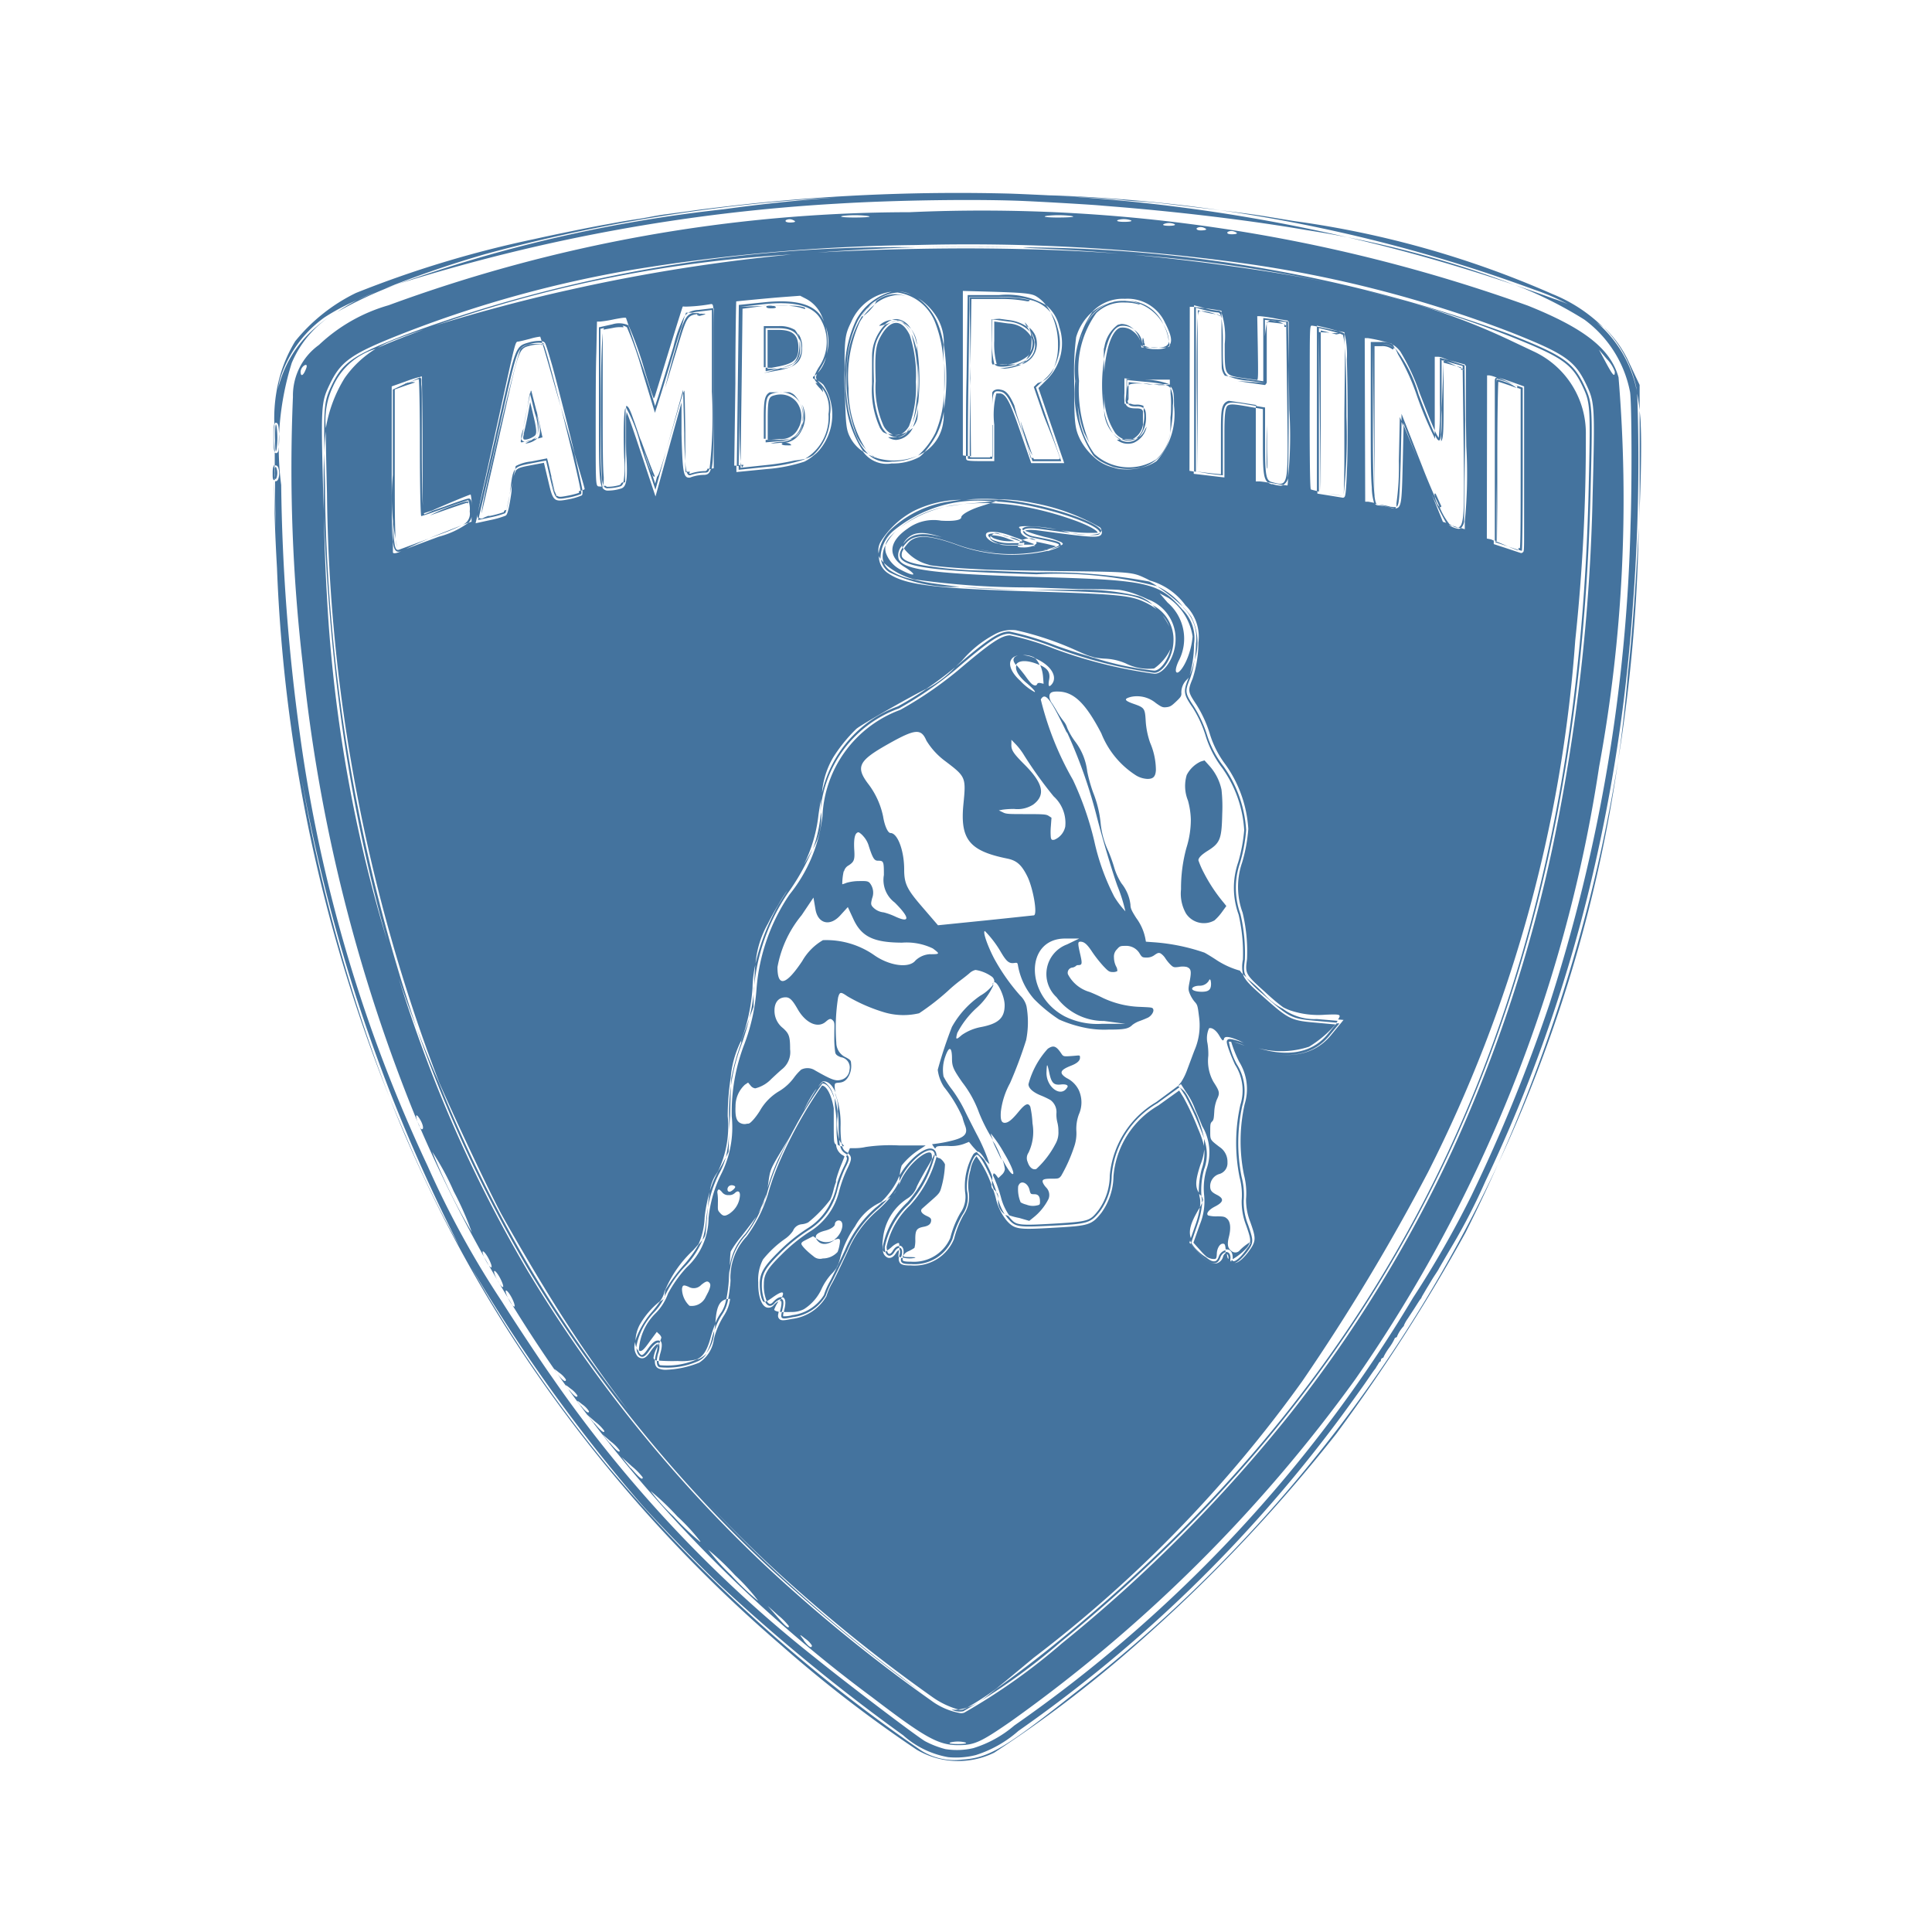 <?xml version="1.0" encoding="UTF-8"?>
<svg width="24px" fill="#44739e" height="24px" viewBox="0 0 24 24" version="1.1" xmlns="http://www.w3.org/2000/svg" xmlns:xlink="http://www.w3.org/1999/xlink">
            <path d="m 13.093,4.567 a 0.655,0.655 0 0 0 0.043,-0.5 0.527,0.527 0 0 0 -0.085,-0.185 0.867,0.867 0 0 1 0.092,0.4 0.731,0.731 0 0 1 -0.05,0.285 z m -0.251,0.24 0.118,0.342 0.034,0.088 c 0.1,0.242 0.173,0.447 0.173,0.456 v 0 c 0,0.005 -0.007,0.01 -0.017,0.012 v 0 H 12.843 L 12.837,5.689 h -0.025 l 0.014,0.04 h 0.357 L 13.026,5.271 12.869,4.812 12.95,4.735 A 0.3,0.3 0 0 1 12.891,4.759 Z M 12.3,5.682 h -0.12 c -0.051,0 -0.091,0 -0.117,0 V 5.7 c 0.028,0 0.071,0 0.117,0 h 0.147 V 5.673 H 12.3 Z M 12.6,5.036 C 12.538,4.895 12.494,4.85 12.43,4.841 a 0.1,0.1 0 0 0 -0.086,0.012 0.071,0.071 0 0 0 -0.018,0.023 v 0.152 c 0.006,-0.169 0.027,-0.175 0.1,-0.164 0.073,0.011 0.132,0.1 0.25,0.441 l 0.053,0.154 c -0.027,-0.087 -0.062,-0.2 -0.1,-0.314 z M 12.063,5.7 V 5.679 H 12.048 V 5.666 h -0.024 a 0.24,0.24 0 0 0 0,0.033 0.16,0.16 0 0 0 0.039,0.001 z m 0.615,-0.47 a 1.49,1.49 0 0 0 0.055,0.208 0.9,0.9 0 0 0 0.093,0.22 L 12.7,5.3 Z M 12.053,4.792 v -0.1 l 0.014,-0.978 h 0.344 a 1.7,1.7 0 0 1 0.35,0.029 c 0.026,0 0.037,-0.009 0.026,-0.016 v 0 A 1.079,1.079 0 0 0 12.658,3.705 2.636,2.636 0 0 0 12.39,3.693 h -0.343 v 0.151 l 0.01,0.858 z m -4.86,1.33 A 1.132,1.132 0 0 1 7.041,6.16 c -0.069,0.013 -0.1,0.017 -0.115,0 a 0.041,0.041 0 0 1 -0.017,0 V 6.146 A 0.46,0.46 0 0 1 6.86,6 C 6.854,5.968 6.85,5.938 6.847,5.91 6.827,5.817 6.807,5.734 6.796,5.694 l -0.2,0.039 A 0.5,0.5 0 0 0 6.406,5.79 L 6.4,5.829 C 6.433,5.787 6.492,5.777 6.61,5.754 L 6.783,5.721 6.84,5.967 c 0.057,0.24 0.061,0.244 0.209,0.216 a 0.782,0.782 0 0 0 0.17,-0.046 0.1,0.1 0 0 0 0,-0.04 L 7.191,6.1 Z M 6.258,6.362 A 1.281,1.281 0 0 1 6.086,6.409 H 6.063 L 6.021,6.426 v 0 C 5.981,6.447 5.981,6.447 5.946,6.432 v 0 L 5.939,6.46 6.091,6.427 A 1.048,1.048 0 0 0 6.272,6.376 c 0.006,0 0.012,-0.019 0.02,-0.043 L 6.264,6.343 Z M 6.744,4.286 c 0.033,0.109 0.086,0.293 0.145,0.5 l 0.078,0.27 C 6.874,4.691 6.785,4.356 6.755,4.283 Z M 6.753,4.275 V 4.266 L 6.737,4.26 V 4.275 Z M 6.9,6.147 c 0,0.007 0.009,0.01 0.012,0.006 v 0 A 0.7,0.7 0 0 1 6.854,5.963 L 6.847,5.9 V 5.91 5.918 C 6.872,6.022 6.894,6.114 6.9,6.147 Z M 6.642,4.273 A 0.247,0.247 0 0 0 6.469,4.332 C 6.421,4.393 5.977,6.26 5.983,6.375 v 0 L 6.028,6.183 C 6.11,5.827 6.192,5.465 6.272,5.109 6.447,4.332 6.449,4.331 6.58,4.295 A 0.481,0.481 0 0 1 6.7,4.28 a 0.082,0.082 0 0 1 0.027,0 v 0.007 h 0.01 V 4.276 Z M 3.417,5.252 v 0 c 0,0.108 -0.008,0.227 -0.009,0.355 L 3.414,5.616 C 3.409,5.484 3.411,5.362 3.417,5.252 Z M 3.405,5.266 A 0.136,0.136 0 0 0 3.397,5.315 c 0,0.03 0,0.072 0,0.123 v 0 c 0,0.051 0,0.094 0,0.123 A 0.173,0.173 0 0 0 3.403,5.605 V 5.544 C 3.4,5.43 3.4,5.34 3.405,5.266 Z M 6.678,5.4 a 0.467,0.467 0 0 0 0,-0.2 L 6.672,5.149 V 5.136 L 6.6,4.854 c 0,0 0,0 -0.006,0 L 6.585,4.891 6.645,5.137 A 0.577,0.577 0 0 1 6.678,5.4 Z M 6.548,5.074 C 6.532,5.153 6.514,5.241 6.5,5.316 6.514,5.252 6.532,5.167 6.545,5.091 Z M 6.474,5.449 6.468,5.487 6.476,5.495 v 0 H 6.483 L 6.519,5.485 A 0.047,0.047 0 0 1 6.474,5.449 Z M 6.665,5.423 A 0.09,0.09 0 0 1 6.642,5.443 L 6.606,5.464 H 6.62 A 0.131,0.131 0 0 0 6.665,5.423 Z M 6.592,5.474 A 0.635,0.635 0 0 0 6.525,5.51 v 0 A 0.256,0.256 0 0 0 6.653,5.463 0.145,0.145 0 0 0 6.676,5.444 L 6.62,5.46 Z m 8.432,0.411 0.167,0.02 V 5.453 c 0,-0.5 -0.016,-0.482 0.346,-0.421 l 0.067,0.011 V 5.031 L 15.41,5 15.265,4.979 A 0.115,0.115 0 0 0 15.222,5 c -0.055,0.047 -0.055,0.147 -0.055,0.389 v 0.485 0 0.017 c 0,0 -0.092,-0.007 -0.2,-0.021 L 14.855,5.856 v 0 z m 0.153,-1.312 a 0.2,0.2 0 0 0 0.031,0.083 l 0.008,0.011 0.044,0.007 C 15.186,4.628 15.19,4.533 15.19,4.274 A 2.068,2.068 0 0 0 15.174,3.956 v 0.307 c 0,0.124 0.001,0.237 0.003,0.31 z m -0.258,-0.709 0.039,0.01 a 1.043,1.043 0 0 0 0.15,0.03 L 15.047,3.885 A 0.457,0.457 0 0 0 14.919,3.864 Z M 14.867,4.87 14.878,5.851 V 5.738 3.945 C 14.868,4.1 14.863,4.457 14.867,4.87 Z m 0.509,-0.137 0.1,0.016 0.239,0.034 A 0.108,0.108 0 0 0 15.736,4.754 V 4.018 a 1.254,1.254 0 0 0 -0.023,0.351 v 0.389 0 L 15.465,4.739 Z m 0.579,-0.672 a 0.125,0.125 0 0 0 0.024,0 V 4.05 A 0.222,0.222 0 0 0 15.955,4.031 Z m -0.21,1.753 c 0,-0.067 -0.006,-0.162 -0.006,-0.3 V 5.267 c 0,0.035 -0.006,0.129 -0.006,0.269 0,0.207 0.005,0.314 0.012,0.278 z M 15.749,4 15.943,4.022 A 0.371,0.371 0 0 0 15.862,3.989 H 15.847 L 15.784,3.981 A 0.049,0.049 0 0 0 15.749,4 Z M 15.141,3.922 h 0.024 L 15.136,3.913 Z M 11.357,7.2 A 0.8,0.8 0 0 1 11.063,7.09 0.212,0.212 0 0 1 10.979,6.99 0.307,0.307 0 0 1 10.944,6.949 0.229,0.229 0 0 0 11.051,7.11 1.8,1.8 0 0 0 11.923,7.289 C 11.817,7.278 11.714,7.265 11.603,7.249 A 1.968,1.968 0 0 1 11.357,7.2 Z m 1.043,7.7 v 0 c 0,-0.053 0,-0.068 -0.025,-0.091 0.013,0.029 0.025,0.059 0.025,0.091 z m -0.108,-0.369 c -0.022,-0.046 -0.042,-0.083 -0.058,-0.112 -0.016,-0.029 -0.068,-0.07 -0.1,-0.107 a 0.07,0.07 0 0 0 -0.045,0.03 0.8,0.8 0 0 0 -0.1,0.467 0.348,0.348 0 0 1 -0.059,0.259 1.231,1.231 0 0 0 -0.126,0.312 0.492,0.492 0 0 1 -0.488,0.293 c -0.028,0 -0.091,0 -0.1,-0.015 -0.009,-0.015 0,-0.018 0,-0.031 h -0.014 -0.008 c -0.012,0.063 0.015,0.076 0.127,0.076 a 0.511,0.511 0 0 0 0.511,-0.312 1.212,1.212 0 0 1 0.123,-0.3 0.37,0.37 0 0 0 0.062,-0.277 c -0.032,-0.131 0.055,-0.468 0.122,-0.468 0.032,0 0.119,0.159 0.187,0.323 0,-0.018 0,-0.034 0,-0.047 0,-0.013 -0.021,-0.064 -0.034,-0.091 z m -1.202,1.008 c -0.015,0.025 -0.033,0.04 -0.046,0.036 C 11.031,15.571 11.026,15.56 11.02,15.538 L 11,15.551 c 0.02,0.061 0.07,0.068 0.111,0 0.021,-0.034 0.042,-0.049 0.059,-0.049 v -0.023 c -0.019,-10e-4 -0.049,0.009 -0.08,0.06 z m 1.544,-8.68 a 1.507,1.507 0 0 1 -0.7,-0.11 L 11.883,6.732 c -0.358,-0.128 -0.533,-0.129 -0.643,0 l -0.03,0.036 a 0.074,0.074 0 0 0 0,0.036 0.5,0.5 0 0 1 0.045,-0.056 c 0.1,-0.116 0.269,-0.113 0.617,0.011 A 1.983,1.983 0 0 0 13,6.834 L 13.039,6.822 C 12.975,6.833 12.895,6.843 12.804,6.85 a 1.454,1.454 0 0 1 -0.17,0.009 z m 2.14,1.541 -0.009,0.022 c -0.068,0.167 -0.065,0.2 0.05,0.367 a 1.443,1.443 0 0 1 0.166,0.365 1.278,1.278 0 0 0 0.2,0.384 1.482,1.482 0 0 1 0.275,0.774 2.017,2.017 0 0 1 -0.075,0.4 0.973,0.973 0 0 0 0.005,0.648 2.112,2.112 0 0 1 0.054,0.561 0.432,0.432 0 0 0 0,0.18 l 0.046,0.042 C 15.446,12.082 15.45,12.03 15.464,11.924 A 2.1,2.1 0 0 0 15.409,11.355 0.956,0.956 0 0 1 15.404,10.719 1.956,1.956 0 0 0 15.48,10.31 1.524,1.524 0 0 0 15.2,9.521 1.24,1.24 0 0 1 15,9.148 1.535,1.535 0 0 0 14.831,8.776 C 14.72,8.61 14.717,8.59 14.783,8.431 a 1.072,1.072 0 0 0 0.055,-0.24 v 0 A 0.985,0.985 0 0 1 14.774,8.4 Z m 1.817,4.326 -0.1,0.123 c -0.213,0.257 -0.565,0.3 -1.017,0.115 a 1.1,1.1 0 0 0 -0.137,-0.046 c -0.06,-0.016 -0.078,-0.012 -0.089,0 -0.011,0.012 -0.016,0.026 0.015,0.115 0.019,0.055 0.047,0.123 0.079,0.193 a 0.59,0.59 0 0 1 0.066,0.5 2.162,2.162 0 0 0 -0.009,0.9 0.839,0.839 0 0 1 0.026,0.281 0.8,0.8 0 0 0 0.055,0.315 c 0.043,0.122 0.058,0.174 0.046,0.22 l 0.01,-0.007 -0.018,0.035 a 0.157,0.157 0 0 1 -0.024,0.035 l -0.023,0.032 c -0.08,0.109 -0.135,0.135 -0.15,0.13 -0.015,-0.005 -0.006,-0.006 -0.008,-0.014 l -0.021,0.01 c 0.018,0.063 0.1,0.018 0.2,-0.112 0.082,-0.112 0.083,-0.133 0.012,-0.337 a 0.773,0.773 0 0 1 -0.054,-0.3 0.878,0.878 0 0 0 -0.026,-0.292 2.153,2.153 0 0 1 0.009,-0.889 0.613,0.613 0 0 0 -0.068,-0.511 0.93,0.93 0 0 1 -0.1,-0.282 0.451,0.451 0 0 1 0.2,0.052 c 0.463,0.185 0.824,0.143 1.044,-0.122 l 0.13,-0.157 h -0.036 l -0.016,0.022 z m -4.957,1.644 v -0.008 c 0,-0.071 -0.039,-0.089 -0.061,-0.093 -0.1,-0.02 -0.3,0.151 -0.4,0.338 v 0.034 0.034 c 0.111,-0.268 0.426,-0.5 0.44,-0.326 l 0.016,0.013 z m 1.881,-7.726 c 0.115,0.009 0.146,0 0.148,-0.023 a 0.075,0.075 0 0 1 -0.02,0.01 0.459,0.459 0 0 1 -0.128,0.013 z m 0.849,7.046 a 1.181,1.181 0 0 0 -0.578,0.912 0.74,0.74 0 0 1 -0.141,0.432 c -0.106,0.133 -0.113,0.141 -0.563,0.167 -0.45,0.026 -0.458,0.016 -0.536,-0.071 l -0.019,-0.024 a 0.276,0.276 0 0 1 -0.039,-0.016 0.427,0.427 0 0 0 0.041,0.056 c 0.087,0.1 0.125,0.1 0.554,0.079 0.429,-0.021 0.465,-0.032 0.58,-0.177 a 0.763,0.763 0 0 0 0.147,-0.443 1.15,1.15 0 0 1 0.567,-0.9 l 0.276,-0.2 -0.019,-0.015 z m 0.478,0.11 c -0.04,-0.086 -0.076,-0.159 -0.1,-0.2 l -0.018,-0.028 a 0.276,0.276 0 0 0 -0.049,-0.048 l -0.018,-0.014 0.065,0.1 a 3.514,3.514 0 0 1 0.181,0.389 c 0.022,0.055 0.04,0.1 0.054,0.14 a 1.651,1.651 0 0 0 -0.1,-0.311 z m 0.083,1.059 v 0.011 a 0.237,0.237 0 0 1 0.006,0.071 0.16,0.16 0 0 0 0.013,-0.035 0.136,0.136 0 0 0 -0.019,-0.047 z M 9.02,16.142 a 0.422,0.422 0 0 1 -0.058,0.157 0.6,0.6 0 0 0 -0.078,0.144 c 0,0.032 -0.005,0.061 -0.009,0.088 A 0.824,0.824 0 0 1 8.98,16.314 0.458,0.458 0 0 0 9.045,16.137 H 9.029 Z m 6.202,-0.611 a 0.124,0.124 0 0 0 -0.084,0.084 c -0.012,0.032 -0.027,0.05 -0.047,0.053 -0.02,0.003 -0.05,0 -0.108,-0.049 a 0.6,0.6 0 0 1 -0.1,-0.077 0.426,0.426 0 0 1 -0.087,-0.107 l -0.006,0.017 0.112,0.122 c 0.129,0.139 0.217,0.156 0.257,0.05 a 0.106,0.106 0 0 1 0.065,-0.07 v -0.008 z m -7.035,1.122 a 0.041,0.041 0 0 0 -0.019,0 c -0.033,0 -0.076,0.038 -0.128,0.114 -0.029,0.042 -0.051,0.064 -0.065,0.065 -0.014,10e-4 -0.011,0 -0.027,-0.016 A 0.068,0.068 0 0 1 7.931,16.782 0.1,0.1 0 0 1 7.909,16.749 v -0.01 a 0.123,0.123 0 0 0 0.027,0.094 C 7.976,16.874 8.009,16.86 8.064,16.78 8.119,16.7 8.175,16.658 8.191,16.688 L 8.2,16.66 Z M 10.2,10.09 v 0 l -0.007,0.045 A 1.741,1.741 0 0 1 10.099,10.547 1.162,1.162 0 0 0 10.152,10.433 0.79,0.79 0 0 0 10.2,10.09 Z M 14.374,7.283 A 2.432,2.432 0 0 1 14.693,7.536 0.839,0.839 0 0 0 14.374,7.283 Z M 8.671,16.881 8.644,16.892 A 0.923,0.923 0 0 1 8.201,16.959 C 8.186,16.952 8.181,16.932 8.182,16.906 H 8.159 c 0,0.042 0.008,0.067 0.032,0.078 a 0.938,0.938 0 0 0 0.485,-0.077 v 0 a 0.236,0.236 0 0 0 0.1,-0.091 0.34,0.34 0 0 1 -0.1,0.069 z m 0.69,-4.372 V 12.35 a 1.973,1.973 0 0 1 -0.054,0.3 l 0.006,-0.016 z m 1.512,2.497 a 1.443,1.443 0 0 0 -0.374,0.519 c -0.029,0.063 -0.059,0.125 -0.086,0.182 a 0.235,0.235 0 0 1 -0.021,0.045 c -0.042,0.087 -0.075,0.154 -0.088,0.176 a 0.909,0.909 0 0 0 -0.069,0.16 0.538,0.538 0 0 1 -0.392,0.249 0.349,0.349 0 0 1 -0.114,0.014 0.133,0.133 0 0 1 0.006,-0.05 H 9.712 c -0.02,0.089 0,0.089 0.136,0.061 a 0.555,0.555 0 0 0 0.409,-0.265 0.93,0.93 0 0 1 0.067,-0.155 c 0.023,-0.04 0.112,-0.223 0.2,-0.406 a 1.415,1.415 0 0 1 0.368,-0.51 1.268,1.268 0 0 0 0.129,-0.126 l -0.069,0.039 a 0.941,0.941 0 0 1 -0.079,0.067 z M 9.057,14.032 a 1.63,1.63 0 0 1 -0.04,0.345 l 0.034,-0.069 z m 4.086,-7.453 -0.2,-0.028 C 12.771,6.528 12.726,6.545 12.706,6.562 l -0.011,0.013 0.021,0.011 c 0.016,-0.026 0.09,-0.03 0.224,-0.012 0.158,0.022 0.282,0.038 0.381,0.05 H 13.305 A 1.347,1.347 0 0 0 13.143,6.579 Z M 8.789,15.049 8.794,15 c -0.009,0.046 -0.015,0.092 -0.02,0.137 a 1.307,1.307 0 0 1 -0.047,0.265 0.152,0.152 0 0 0 0.038,-0.08 Q 8.778,15.184 8.789,15.049 Z M 9.6,16.178 C 9.583,16.195 9.569,16.201 9.557,16.196 A 0.068,0.068 0 0 1 9.526,16.161 l -0.021,0.011 c 0.028,0.054 0.068,0.067 0.111,0.023 A 0.168,0.168 0 0 1 9.703,16.137 L 9.714,16.114 C 9.683,16.108 9.645,16.129 9.6,16.178 Z m 0.629,-2.739 a 0.075,0.075 0 0 0 -0.036,0.028 l -0.043,0.049 c -0.026,0.038 -0.061,0.1 -0.11,0.181 -0.092,0.164 -0.221,0.406 -0.371,0.7 a 2.8,2.8 0 0 0 -0.146,0.4 1.109,1.109 0 0 1 -0.034,0.15 0.842,0.842 0 0 1 -0.086,0.15 1.517,1.517 0 0 1 -0.144,0.232 0.72,0.72 0 0 0 -0.194,0.41 c 0,0.073 0,0.157 0,0.231 0,-0.022 0,-0.045 0,-0.068 a 0.757,0.757 0 0 1 0.2,-0.558 1.74,1.74 0 0 0 0.261,-0.513 2.821,2.821 0 0 1 0.152,-0.424 5.31,5.31 0 0 1 0.538,-0.948 c 0.058,0 0.11,0.07 0.145,0.181 a 0.2,0.2 0 0 0 -0.022,-0.071 c -0.015,-0.054 -0.086,-0.13 -0.11,-0.13 z m 0.277,0.866 a 0.1,0.1 0 0 1 -0.043,-0.064 v 0 a 0.065,0.065 0 0 1 -0.025,-0.006 0.129,0.129 0 0 0 0.058,0.09 l 0.029,0.019 0.009,-0.022 z m -0.064,-0.326 a 1.055,1.055 0 0 0 -0.068,-0.4 c 0,0.013 0.007,0.026 0.011,0.039 a 0.411,0.411 0 0 1 0.022,0.187 1.4,1.4 0 0 1 0.011,0.176 1.73,1.73 0 0 0 0.007,0.177 0.161,0.161 0 0 0 0.029,0.047 1.409,1.409 0 0 1 -0.012,-0.226 z m 3.714,-6.57 A 2.89,2.89 0 0 0 13.405,7.327 h -0.255 -0.5 0.158 c 1.11,0.035 1.243,0.048 1.436,0.143 0.026,0.014 0.051,0.027 0.074,0.041 a 0.523,0.523 0 0 0 -0.062,-0.05 0.647,0.647 0 0 0 -0.1,-0.052 z M 11.139,6.589 C 11.047,6.671 11.008,6.719 11,6.773 a 0.66,0.66 0 0 1 0.122,-0.168 z m 1.713,0.117 h 0.013 a 0.206,0.206 0 0 0 -0.046,-0.017 0.15,0.15 0 0 0 -0.037,0 l 0.041,0.012 z M 11.964,6.263 A 2.592,2.592 0 0 1 12.308,6.25 l 0.063,-0.02 h -0.047 l -0.212,0.019 c -0.051,0.002 -0.1,0.008 -0.148,0.014 z M 16.7,5.14 V 5.2 c 0,0.159 0,0.3 0,0.427 0,0.314 -0.007,0.53 -0.01,0.533 v 0 a 6.7,6.7 0 0 0 0.036,-0.986 c 0,-0.358 -0.007,-0.677 -0.017,-0.858 z M 16.5,6.131 16.383,6.108 v 0 z M 16.518,4.132 16.6,4.154 16.647,4.145 16.625,4.138 h -0.086 z m -0.123,0.978 0.01,0.985 0.002,-0.107 V 4.127 L 16.384,4.125 Z M 17.4,5.732 17.411,5.232 17.389,5.18 17.377,5.726 a 3.2,3.2 0 0 1 -0.03,0.527 0.352,0.352 0 0 1 0,0.042 C 17.383,6.28 17.386,6.162 17.4,5.732 Z m 0.2,-0.82 a 4.539,4.539 0 0 0 0.227,0.539 V 5.4 C 17.784,5.316 17.719,5.151 17.622,4.9 A 1.686,1.686 0 0 0 17.331,4.325 c 0.009,0.019 0.021,0.044 0.035,0.076 A 2.679,2.679 0 0 1 17.6,4.912 Z m 0.439,1.618 a 0.14,0.14 0 0 0 0.078,0.024 L 18.054,6.534 Z M 17.933,5.017 V 4.505 L 18.091,4.548 18.077,4.541 17.964,4.489 17.934,4.481 17.91,5.066 V 5.09 c 0,0.141 0,0.244 -0.008,0.306 V 5.482 C 17.93,5.452 17.933,5.345 17.933,5.017 Z M 17.9,6.3 17.905,6.288 c -0.022,-0.045 -0.045,-0.1 -0.07,-0.153 -0.014,-0.013 -0.019,0 -0.011,0.034 L 17.885,6.3 q 0.006,0 0.015,0 z m 0.251,-1.707 h 0.023 V 4.587 L 18.15,4.575 Z M 3.41,5.876 v 0 a 0.339,0.339 0 0 1 0,-0.051 V 5.78 H 3.402 c 0,0.06 0,0.121 0,0.183 H 3.413 V 5.94 A 0.284,0.284 0 0 1 3.41,5.876 Z m -0.023,0 v 0.01 0 c 0,0.043 0,0.068 0.017,0.08 0,-0.058 0,-0.118 0,-0.179 C 3.391,5.8 3.387,5.827 3.387,5.876 Z m 9.176,0.801 h -0.021 l 0.138,0.05 h 0.007 -0.006 a 0.235,0.235 0 0 0 -0.118,-0.05 z m 0.003,0.093 h 0.076 A 0.215,0.215 0 0 1 12.66,6.747 H 12.566 A 0.539,0.539 0 0 1 12.328,6.705 L 12.3,6.683 c 0,0.019 0.026,0.038 0.065,0.056 l 0.039,0.015 A 0.777,0.777 0 0 0 12.556,6.77 Z M 12.345,6.625 A 0.547,0.547 0 0 1 12.43,6.64 0.1,0.1 0 0 0 12.345,6.625 Z m 0.342,0.094 0.021,0.015 0.025,0.009 h -0.015 c 0.009,0.01 0.007,0.017 0,0.023 h 0.116 L 12.847,6.759 12.708,6.709 Z M 8.5,4.852 A 0.229,0.229 0 0 0 8.487,4.885 l 0.013,0.5 c 0,0.152 0.007,0.262 0.013,0.341 0,-0.094 0,-0.228 0,-0.376 C 8.509,5.071 8.505,4.845 8.5,4.852 Z m 0.252,1 A 0.566,0.566 0 0 0 8.578,5.883 0.023,0.023 0 0 1 8.565,5.883 0.052,0.052 0 0 1 8.553,5.86 H 8.53 C 8.543,5.904 8.56,5.91 8.586,5.9 A 0.544,0.544 0 0 1 8.752,5.871 c 0.029,0 0.049,0 0.062,-0.049 H 8.788 A 0.032,0.032 0 0 1 8.752,5.852 Z M 8.162,5.922 8.139,6.007 8.1,5.888 A 2.064,2.064 0 0 1 7.992,5.577 L 7.973,5.51 C 7.938,5.41 7.91,5.324 7.887,5.26 L 7.845,5.143 C 7.816,5.07 7.8,5.043 7.778,5.043 V 5.066 A 1.776,1.776 0 0 1 7.956,5.529 L 8.142,6.084 8.275,5.6 C 8.2,5.851 8.18,5.909 8.162,5.922 Z M 7.7,6.024 A 0.514,0.514 0 0 1 7.554,6.047 0.032,0.032 0 0 1 7.523,6.035 H 7.498 A 0.051,0.051 0 0 0 7.554,6.065 0.542,0.542 0 0 0 7.709,6.041 C 7.726,6.034 7.738,6.017 7.747,5.986 L 7.718,6 A 0.043,0.043 0 0 1 7.7,6.024 Z M 7.5,5.954 V 5.927 C 7.488,5.8 7.487,5.559 7.487,5.078 V 4.139 C 7.473,4.281 7.463,4.651 7.463,5.082 c 0,0.363 0.006,0.677 0.013,0.846 a 0.385,0.385 0 0 0 0.02,0.105 C 7.494,6.015 7.5,5.988 7.5,5.954 Z M 8.261,4.821 C 8.302,4.689 8.361,4.493 8.414,4.321 8.532,3.928 8.538,3.921 8.67,3.9 A 0.062,0.062 0 0 1 8.7,3.889 H 8.67 8.603 C 8.544,3.905 8.514,3.942 8.47,4.064 L 8.37,4.408 C 8.327,4.56 8.288,4.71 8.261,4.821 Z M 7.612,4.074 A 0.406,0.406 0 0 1 7.745,4.066 C 7.745,4.053 7.734,4.044 7.716,4.04 a 0.48,0.48 0 0 0 -0.073,0 v 0 a 0.875,0.875 0 0 1 -0.14,0.03 v 0 c 0,0 0,0.011 -0.007,0.025 z M 8.731,3.89 a 0.147,0.147 0 0 0 -0.036,0 H 8.723 Z M 5.026,4.765 c 0.015,0 0.028,-0.01 0.041,-0.013 h 0.01 L 5.032,4.767 Z M 4.882,4.816 v 0 L 4.983,4.78 Z M 5.33,6.687 5.443,6.645 v 0 A 2.65,2.65 0 0 0 5.733,6.527 L 5.652,6.558 C 5.548,6.6 5.434,6.643 5.33,6.687 Z M 4.934,6.8 v 0 A 0.586,0.586 0 0 1 4.911,6.619 C 4.905,6.477 4.904,6.254 4.904,5.838 v -1 L 5.038,4.79 5.158,4.75 A 0.152,0.152 0 0 0 5.065,4.758 H 5.054 L 4.88,4.839 V 5.9 a 2.932,2.932 0 0 0 0.054,0.9 z m 0.6,-0.465 C 5.663,6.29 5.766,6.256 5.806,6.244 v 0.013 0 0 C 5.837,6.226 5.812,6.221 5.734,6.245 L 5.702,6.255 5.621,6.282 A 2.051,2.051 0 0 0 5.341,6.403 Z M 9.511,4.343 V 4.077 h 0.158 c 0.153,0 0.236,0.048 0.262,0.157 V 4.198 A 0.336,0.336 0 0 0 9.875,4.098 0.362,0.362 0 0 0 9.675,4.051 H 9.488 V 4.562 H 9.511 Z M 9.686,4.575 H 9.7 L 9.718,4.569 Z M 9.964,4.324 A 0.292,0.292 0 0 0 9.915,4.142 0.423,0.423 0 0 1 9.927,4.198 0.276,0.276 0 0 1 9.835,4.55 0.255,0.255 0 0 1 9.695,4.575 L 9.607,4.6 9.488,4.634 v 0 L 9.671,4.6 C 9.89,4.56 9.964,4.49 9.964,4.324 Z M 11.4,5.661 a 0.736,0.736 0 0 1 -0.128,0.041 v 0 a 0.756,0.756 0 0 1 -0.335,0 0.3,0.3 0 0 1 -0.048,-0.014 L 10.87,5.682 A 0.029,0.029 0 0 1 10.851,5.675 C 10.83,5.667 10.809,5.658 10.789,5.648 A 0.348,0.348 0 0 0 11.08,5.734 0.723,0.723 0 0 0 11.4,5.661 Z m 0.33,-0.79 a 2.9,2.9 0 0 0 0,-0.361 z m -0.879,0.8 0.019,0.007 v 0 A 0.375,0.375 0 0 1 10.754,5.578 1.378,1.378 0 0 1 10.541,4.825 1.661,1.661 0 0 1 10.68,4 0.766,0.766 0 0 1 10.726,3.93 h -0.012 c -0.013,0 0.014,-0.042 0.06,-0.1 a 1.3,1.3 0 0 0 -0.255,0.773 1.973,1.973 0 0 0 0.126,0.82 0.6,0.6 0 0 0 0.086,0.13 0.813,0.813 0 0 0 0.12,0.118 z m 0.305,-2.008 a 0.321,0.321 0 0 1 0.1,0.018 0.369,0.369 0 0 0 -0.371,0.059 0.116,0.116 0 0 1 -0.026,0.046 0.51,0.51 0 0 1 0.297,-0.123 z m -0.382,0.173 0.013,-0.013 a 0.773,0.773 0 0 1 0.1,-0.083 v 0 a 0.73,0.73 0 0 0 -0.1,0.08 l -0.015,0.016 z m 1.975,0.636 a 0.532,0.532 0 0 1 -0.131,0.057 h 0.031 a 0.546,0.546 0 0 0 0.084,-0.04 z m -0.422,-0.505 0.2,0.027 a 0.423,0.423 0 0 1 0.271,0.129 v 0 L 12.779,4.093 12.755,4.056 A 0.513,0.513 0 0 0 12.532,3.976 L 12.415,3.96 12.32,3.966 v 0.276 c 0,0.114 0,0.214 0,0.259 l 0.007,0.026 h 0.026 a 1.034,1.034 0 0 1 -0.03,-0.292 z m 0.473,0.151 0.008,0.013 a 0.214,0.214 0 0 1 0.047,0.124 0.219,0.219 0 0 1 -0.119,0.234 v 0 L 12.695,4.526 A 0.3,0.3 0 0 0 12.817,4.444 0.275,0.275 0 0 0 12.862,4.169 0.271,0.271 0 0 0 12.785,4.069 0.341,0.341 0 0 1 12.8,4.118 Z M 12.5,4.566 12.421,4.58 h 0.025 0.033 A 0.7,0.7 0 0 0 12.686,4.53 H 12.647 A 0.788,0.788 0 0 1 12.5,4.566 Z M 11.276,5.359 C 11.284,5.348 11.293,5.336 11.301,5.323 V 5.317 a 0.354,0.354 0 0 1 -0.037,0.046 z m -0.32,-0.052 a 1.189,1.189 0 0 1 -0.1,-0.571 c -0.012,-0.377 0,-0.464 0.085,-0.6 0.124,-0.2 0.279,-0.2 0.382,0.016 a 2.21,2.21 0 0 1 0.015,1.1 1.13,1.13 0 0 0 0.064,-0.282 c 0,-0.053 0,-0.119 0,-0.2 0,-0.13 0,-0.257 -0.007,-0.352 A 0.784,0.784 0 0 0 11.279,4.071 0.5,0.5 0 0 0 11.234,4.02 0.283,0.283 0 0 0 11.151,3.985 0.44,0.44 0 0 0 11.039,4.017 L 10.994,4.034 A 0.46,0.46 0 0 0 10.922,4.126 0.555,0.555 0 0 0 10.833,4.418 V 4.707 4.77 a 1.123,1.123 0 0 0 0.1,0.549 0.5,0.5 0 0 0 0.036,0.048 0.219,0.219 0 0 0 0.044,0.02 l 0.014,0.005 A 0.35,0.35 0 0 1 10.956,5.307 Z M 11.4,4.966 V 5.058 A 2.725,2.725 0 0 0 11.387,4.285 c 0,0.026 0,0.072 0,0.129 A 2.169,2.169 0 0 1 11.4,4.966 Z M 11.08,3.974 a 0.248,0.248 0 0 1 0.071,0.007 0.1,0.1 0 0 1 0.083,0.035 0.364,0.364 0 0 1 0.056,0.043 0.235,0.235 0 0 1 0.026,0.029 0.225,0.225 0 0 0 -0.174,-0.124 0.185,0.185 0 0 0 -0.062,0.01 z m 0.196,1.385 a 0.156,0.156 0 0 1 -0.129,0.073 0.129,0.129 0 0 1 -0.034,0 h -0.028 a 0.361,0.361 0 0 0 -0.052,0 0.176,0.176 0 0 0 0.1,0.033 0.248,0.248 0 0 0 0.2,-0.137 L 11.34,5.315 A 0.3,0.3 0 0 1 11.276,5.359 Z M 9.969,5.281 c 0,-0.011 0,-0.023 0,-0.039 A 0.421,0.421 0 0 1 9.932,5.342 0.232,0.232 0 0 1 9.81,5.456 0.161,0.161 0 0 0 9.852,5.445 0.305,0.305 0 0 0 9.969,5.281 Z M 9.852,4.894 A 0.277,0.277 0 0 0 9.806,4.872 H 9.691 A 0.277,0.277 0 0 1 9.939,5.007 0.444,0.444 0 0 0 9.868,4.907 Z M 9.511,5.2 c 0,-0.253 0.013,-0.293 0.1,-0.316 A 0.341,0.341 0 0 1 9.68,4.873 H 9.653 9.563 C 9.496,4.908 9.488,4.985 9.488,5.195 V 5.45 H 9.511 Z M 9.969,5.281 A 0.19,0.19 0 0 1 9.939,5.358 0.157,0.157 0 0 1 9.855,5.441 0.263,0.263 0 0 1 9.707,5.488 0.439,0.439 0 0 0 9.573,5.511 l 0.118,-0.01 h 0.043 0.018 a 0.259,0.259 0 0 0 0.2,-0.144 0.347,0.347 0 0 0 0.014,-0.33 0.449,0.449 0 0 1 0.003,0.254 z m 8.878,-0.464 0.043,0.015 v 1 c 0,0.515 0,0.88 -0.009,0.98 L 18.864,6.806 V 6.83 l 0.04,0.013 c 0.007,0 0.012,-0.452 0.012,-1.011 V 4.816 L 18.81,4.778 18.849,4.795 Z m -0.113,1.971 v 0 L 18.706,6.776 C 18.661,6.756 18.613,6.737 18.576,6.722 V 6.736 Z M 18.6,6.727 v -1 c 0,-0.522 0.007,-0.892 0.013,-0.985 0.027,0.008 0.077,0.024 0.14,0.046 l 0.087,0.031 v 0 A 0.407,0.407 0 0 0 18.723,4.753 L 18.659,4.732 18.612,4.717 h -0.017 a 3.444,3.444 0 0 0 -0.013,0.36 l 0.007,0.646 z M 9.522,5.8 A 1.966,1.966 0 0 0 9.984,5.71 v 0 L 10.005,5.7 A 1.168,1.168 0 0 1 9.872,5.72 2.82,2.82 0 0 1 9.52,5.777 L 9.2,5.811 V 5.78 H 9.176 V 5.836 Z M 10.1,4.68 a 0.05,0.05 0 0 0 0,0.021 l 0.026,0.008 a 0.063,0.063 0 0 1 0,-0.043 L 10.113,4.673 Z M 10,3.822 A 0.483,0.483 0 0 0 9.8,3.8 0.7,0.7 0 0 1 10,3.84 c 0,0 0,-0.013 0,-0.018 z m 0.179,0.996 a 0.307,0.307 0 0 1 0.044,0.054 c 0,-0.011 0,-0.031 -0.015,-0.058 L 10.2,4.8 10.172,4.772 a 0.086,0.086 0 0 0 -0.043,-0.015 0.781,0.781 0 0 0 0.05,0.061 z M 9.2,5.728 9.212,4.828 9.224,3.835 9.49,3.8 h 0.043 v 0 L 9.2,3.81 9.188,4.823 V 4.9 C 9.183,5.328 9.187,5.6 9.2,5.728 Z M 9.593,3.794 a 0.1,0.1 0 0 0 -0.057,0 H 9.564 Z M 12.64,3.072 c -0.234,-0.011 -0.854,-0.013 -1.228,0 h -0.035 q 0.648,-0.014 1.263,0 z M 4.038,6.137 c 0,-0.2 -0.01,-0.372 -0.012,-0.511 -0.007,0.216 -0.007,0.514 0,0.832 0.031,0.823 0.1,1.625 0.2,2.388 a 20.782,20.782 0 0 0 0.49,2.5 c 0.054,0.2 0.11,0.406 0.17,0.607 0.09,0.275 0.186,0.548 0.29,0.818 A 21.6,21.6 0 0 1 4.038,6.137 Z m 9.787,-0.755 a 0.7,0.7 0 0 1 -0.109,-0.287 0.437,0.437 0 0 0 0.109,0.287 z m 0.333,-1.608 v 0 a 0.565,0.565 0 0 1 0.354,0.424 l 0.009,0.043 A 0.447,0.447 0 0 0 14.451,4.028 0.49,0.49 0 0 0 13.974,3.736 h -0.012 a 0.375,0.375 0 0 1 0.196,0.038 z M 14.117,5.026 A 0.138,0.138 0 0 1 14.046,5.015 h -0.031 c 0.016,0.028 0.046,0.034 0.1,0.034 a 0.139,0.139 0 0 1 0.09,0.02 V 5.042 A 0.2,0.2 0 0 0 14.117,5.026 Z m 0.424,-0.204 v 0.066 a 1.124,1.124 0 0 1 0.006,0.148 c 0,0.051 0,0.1 -0.007,0.148 0,0.1 0,0.159 -0.006,0.2 A 1.591,1.591 0 0 0 14.57,5.036 0.4,0.4 0 0 0 14.541,4.822 Z M 13.928,4.024 13.885,4.035 a 0.425,0.425 0 0 0 -0.165,0.27 l -0.008,0.03 c 0,0.033 0,0.074 0,0.127 0.033,-0.211 0.1,-0.38 0.2,-0.411 A 0.218,0.218 0 0 1 14.09,4.097 L 14.074,4.082 A 0.216,0.216 0 0 0 13.928,4.024 Z M 14,4.891 c 0,0.092 0.008,0.111 0.019,0.064 0,-0.019 0,-0.043 0,-0.07 v -0.1 C 14,4.8 14,4.835 14,4.891 Z M 13.532,5.5 a 1.738,1.738 0 0 1 -0.128,-0.769 1.193,1.193 0 0 1 0.215,-0.842 0.476,0.476 0 0 1 0.355,-0.131 0.6,0.6 0 0 1 0.18,0.026 c 0,0 0.006,-0.006 0,-0.011 A 0.6,0.6 0 0 0 13.948,3.737 0.541,0.541 0 0 0 13.857,3.744 l -0.04,0.008 a 0.561,0.561 0 0 0 -0.351,0.333 1.819,1.819 0 0 0 -0.09,0.646 c 0,0.092 0,0.176 0.009,0.254 a 1.369,1.369 0 0 0 0.082,0.39 c 0.025,0.049 0.046,0.092 0.065,0.125 z M 14.224,4.273 A 0.022,0.022 0 0 1 14.212,4.255 0.154,0.154 0 0 0 14.198,4.194 0.144,0.144 0 0 0 14.192,4.251 v 0.025 a 0.061,0.061 0 0 0 0.02,0.019 L 14.219,4.281 Z M 14.2,4.764 h 0.021 c 0.073,0.008 0.13,0.013 0.175,0.02 h 0.08 L 14.447,4.775 H 14.271 Z M 13.91,5.459 13.875,5.464 A 0.215,0.215 0 0 0 14.084,5.5 0.276,0.276 0 0 0 14.244,5.3 0.434,0.434 0 0 0 14.221,5.34 0.2,0.2 0 0 1 14.144,5.433 0.185,0.185 0 0 1 13.91,5.459 Z M 6.622,5.145 6.586,4.994 6.568,5.094 C 6.549,5.202 6.522,5.327 6.506,5.387 v 0 0.014 C 6.497,5.428 6.498,5.449 6.506,5.457 6.514,5.465 6.567,5.463 6.63,5.422 6.668,5.4 6.677,5.371 6.622,5.145 Z m 5.751,15.835 0.155,-0.127 0.312,-0.259 a 16.124,16.124 0 0 0 3.337,-3.436 25.711,25.711 0 0 0 1.564,-2.6 17.361,17.361 0 0 0 1.827,-6.6 A 23.624,23.624 0 0 0 19.7,5.4 1.119,1.119 0 0 0 19.05,4.365 L 18.75,4.223 A 8.2,8.2 0 0 0 17.479,3.747 Q 17.185,3.664 16.879,3.592 C 16.618,3.531 16.341,3.474 16.045,3.422 15.455,3.322 14.713,3.222 14.008,3.159 Q 12.767,3.064 11.366,3.092 c -0.5,0.01 -0.972,0.029 -1.422,0.059 A 22.179,22.179 0 0 0 7.076,3.6 C 6.476,3.732 5.813,3.913 5.322,4.071 L 5.041,4.177 C 4.894,4.235 4.774,4.284 4.675,4.328 A 1.3,1.3 0 0 0 4.281,4.697 1.709,1.709 0 0 0 4.047,5.324 v 0.007 c 0,0.176 0.006,0.427 0.015,0.8 a 21.009,21.009 0 0 0 1.393,7.314 c 0.232,0.53 0.653,1.421 0.789,1.665 0.136,0.244 0.351,0.613 0.508,0.869 a 17.417,17.417 0 0 0 1.048,1.537 16.773,16.773 0 0 0 1.73,1.894 19.533,19.533 0 0 0 2.059,1.676 v 0 a 1.047,1.047 0 0 0 0.316,0.15 0.483,0.483 0 0 0 0.113,-0.026 3.827,3.827 0 0 0 0.355,-0.23 z m 6.1,-16.317 H 18.5 a 0.393,0.393 0 0 1 0.083,0.024 h 0.01 a 1.709,1.709 0 0 1 0.175,0.054 L 18.933,4.8 v 1.032 c 0,0.268 0,0.521 0,0.712 0,0.308 0,0.309 -0.019,0.319 L 18.904,6.87 H 18.893 L 18.727,6.815 18.556,6.759 V 6.715 L 18.521,6.7 18.47,6.69 Z M 16.953,4.2 h 0.037 a 1.949,1.949 0 0 1 0.3,0.071 l 0.008,0.008 a 0.315,0.315 0 0 1 0.1,0.092 2.658,2.658 0 0 1 0.242,0.523 c 0.072,0.184 0.137,0.352 0.183,0.453 0,-0.1 0,-0.243 0,-0.4 V 4.432 h 0.036 a 0.148,0.148 0 0 1 0.057,0.011 L 18,4.475 18.2,4.528 v 0.013 h 0.01 v 0.566 0 0.11 l 0.005,0.33 A 5.986,5.986 0 0 1 18.196,6.48 V 6.574 L 18.156,6.561 H 18.149 A 0.062,0.062 0 0 1 18.116,6.569 0.26,0.26 0 0 1 17.999,6.521 0.111,0.111 0 0 1 17.977,6.499 L 17.924,6.482 17.644,5.79 C 17.564,5.59 17.489,5.41 17.436,5.281 l -0.01,0.442 c -0.011,0.453 -0.014,0.549 -0.06,0.584 a 0.1,0.1 0 0 1 -0.089,0 0.771,0.771 0 0 0 -0.16,-0.029 0.043,0.043 0 0 1 -0.039,-0.03 C 17.033,6.239 16.999,6.232 16.99,6.232 H 16.959 Z M 16.27,4.776 c 0,-0.686 0,-0.73 0.024,-0.731 A 0.581,0.581 0 0 1 16.36,4.056 V 4.045 l 0.16,0.039 0.108,0.03 h 0.006 l 0.068,0.014 v 0.017 a 1.045,1.045 0 0 1 0.029,0.319 c 0.006,0.192 0.01,0.444 0.01,0.709 0,0.265 0,0.5 -0.01,0.688 -0.01,0.3 -0.022,0.307 -0.033,0.316 a 0.025,0.025 0 0 1 -0.016,0.006 v 0 L 16.516,6.156 16.365,6.132 V 6.1 A 0.7,0.7 0 0 1 16.284,6.08 C 16.271,6.075 16.267,5.485 16.27,4.777 Z M 14.78,3.811 h 0.053 V 3.792 l 0.136,0.037 c 0.074,0.01 0.151,0.021 0.178,0.026 l 0.027,0.006 v 0.023 a 0.967,0.967 0 0 1 0.04,0.389 v 0.038 c 0,0.182 0,0.273 0.032,0.318 0.032,0.045 0.1,0.054 0.24,0.073 l 0.131,0.019 C 15.63,4.71 15.63,4.65 15.625,4.328 l -0.007,-0.4 h 0.039 a 2.387,2.387 0 0 1 0.237,0.038 L 16,3.983 v 0.01 h 0.009 V 4.54 l 0.007,0.549 A 5.042,5.042 0 0 1 16,5.939 0.57,0.57 0 0 1 15.994,6.031 L 15.945,6.025 A 0.087,0.087 0 0 1 15.905,6.033 0.383,0.383 0 0 1 15.811,6.015 H 15.795 A 0.131,0.131 0 0 1 15.754,5.995 1,1 0 0 0 15.645,5.98 H 15.6 V 5.067 L 15.529,5.055 15.486,5.047 C 15.358,5.026 15.281,5.012 15.249,5.04 15.217,5.068 15.21,5.18 15.21,5.393 V 5.931 L 14.829,5.886 V 5.857 L 14.776,5.849 Z m -1.412,0.378 a 0.661,0.661 0 0 1 0.2,-0.314 l 0.017,-0.018 a 0.524,0.524 0 0 1 0.389,-0.145 0.511,0.511 0 0 1 0.5,0.3 c 0.073,0.144 0.089,0.219 0.059,0.268 v 0.005 c 0,0.017 -0.011,0.025 -0.033,0.028 A 0.293,0.293 0 0 1 14.36,4.337 0.348,0.348 0 0 1 14.222,4.316 H 14.179 L 14.172,4.265 V 4.253 A 0.265,0.265 0 0 0 14.15,4.2 0.26,0.26 0 0 0 14.074,4.115 0.2,0.2 0 0 0 13.916,4.071 c -0.06,0.019 -0.113,0.106 -0.151,0.245 a 1.868,1.868 0 0 0 -0.048,0.592 0.852,0.852 0 0 0 0.139,0.473 0.258,0.258 0 0 0 0.1,0.074 h 0.025 a 0.6,0.6 0 0 0 0.087,0 0.241,0.241 0 0 0 0.13,-0.177 c 0,-0.025 0,-0.057 0,-0.1 V 5.109 c -0.01,-0.03 -0.034,-0.036 -0.089,-0.036 -0.074,0 -0.11,-0.015 -0.128,-0.058 H 13.968 V 4.977 a 0.6,0.6 0 0 1 0,-0.092 V 4.7 l 0.164,0.016 h 0.4 v 0.064 0 0.012 c 0.049,0.041 0.052,0.111 0.052,0.248 a 0.869,0.869 0 0 1 -0.218,0.689 v 0 A 0.593,0.593 0 0 1 14.145,5.817 0.753,0.753 0 0 1 13.899,5.825 0.442,0.442 0 0 1 13.83,5.807 0.532,0.532 0 0 1 13.586,5.675 0.764,0.764 0 0 1 13.421,5.465 C 13.35,5.321 13.344,5.258 13.344,4.727 A 3.415,3.415 0 0 1 13.368,4.19 Z M 11.961,3.614 12.25,3.622 c 0.463,0.013 0.561,0.022 0.622,0.059 a 0.435,0.435 0 0 1 0.12,0.108 0.476,0.476 0 0 1 0.167,0.272 0.634,0.634 0 0 1 -0.145,0.645 L 12.9,4.82 13.052,5.264 13.22,5.753 H 12.81 L 12.657,5.312 C 12.545,4.989 12.495,4.897 12.426,4.887 c -0.026,0 -0.042,0 -0.049,0 a 1.072,1.072 0 0 0 -0.026,0.389 v 0.452 h -0.17 C 12.024,5.728 12.015,5.719 12.009,5.713 12.003,5.707 12,5.707 12,5.663 v 0 L 11.961,5.657 Z M 10.574,4 a 0.631,0.631 0 0 1 0.536,-0.38 0.238,0.238 0 0 1 0.046,0 0.42,0.42 0 0 1 0.214,0.066 l 0.035,0.018 a 0.723,0.723 0 0 1 0.242,0.252 0.6,0.6 0 0 1 0.077,0.329 2.6,2.6 0 0 1 0,0.816 c 0,0.068 0,0.116 -0.006,0.135 a 0.525,0.525 0 0 1 -0.233,0.38 0.389,0.389 0 0 1 -0.064,0.061 v 0 A 0.692,0.692 0 0 1 11.077,5.757 0.361,0.361 0 0 1 10.72,5.609 0.462,0.462 0 0 1 10.569,5.448 c -0.055,-0.1 -0.063,-0.149 -0.072,-0.55 a 2.753,2.753 0 0 1 -0.005,-0.3 C 10.49,4.2 10.5,4.149 10.574,4 Z M 9.135,4.765 c 0,-0.56 0.009,-1.02 0.011,-1.021 C 9.148,3.743 9.538,3.704 9.74,3.689 L 9.94,3.674 10,3.705 a 0.433,0.433 0 0 1 0.209,0.222 0.693,0.693 0 0 1 0.037,0.1 0.562,0.562 0 0 1 0.018,0.391 0.421,0.421 0 0 1 -0.111,0.221 0.107,0.107 0 0 0 -0.016,0.051 0.071,0.071 0 0 0 0.017,0.037 0.293,0.293 0 0 1 0.075,0.053 0.683,0.683 0 0 1 -0.05,0.811 0.446,0.446 0 0 1 -0.073,0.068 0.534,0.534 0 0 1 -0.115,0.076 v 0 A 1.99,1.99 0 0 1 9.521,5.827 L 9.148,5.864 V 5.784 H 9.121 Z M 5.858,6.406 V 6.48 L 5.819,6.494 A 1.1,1.1 0 0 1 5.451,6.667 v 0 C 5.273,6.733 5.097,6.799 5.015,6.831 v 0 C 4.941,6.871 4.89,6.883 4.881,6.864 c 0,0 0,-0.051 0,-0.136 C 4.867,6.605 4.866,6.356 4.866,5.835 V 4.8 L 5.032,4.741 A 1.708,1.708 0 0 1 5.2,4.686 H 5.208 L 5.24,4.674 c 0,0 0.009,0.385 0.009,0.857 0,0.438 0,0.787 0.009,0.847 L 5.366,6.343 c 0.12,-0.055 0.466,-0.2 0.481,-0.2 a 0.491,0.491 0 0 1 0.011,0.136 c 0,0.022 0,0.048 0,0.075 0,0.027 0.001,0.037 0,0.052 z M 7.235,6.089 a 0.189,0.189 0 0 1 0,0.045 0.026,0.026 0 0 1 -0.008,0.02 0.791,0.791 0 0 1 -0.182,0.052 C 6.877,6.238 6.867,6.217 6.81,5.972 L 6.757,5.749 6.598,5.779 C 6.491,5.799 6.437,5.81 6.409,5.844 A 0.573,0.573 0 0 0 6.355,6.089 V 6.1 C 6.346,6.172 6.334,6.241 6.322,6.3 6.302,6.394 6.289,6.4 6.28,6.406 A 1.094,1.094 0 0 1 6.092,6.46 L 5.908,6.5 5.935,6.384 C 5.943,6.331 5.966,6.224 6.016,6.002 L 6.256,4.91 C 6.399,4.261 6.403,4.247 6.432,4.244 6.461,4.241 6.516,4.226 6.584,4.209 A 0.663,0.663 0 0 1 6.711,4.182 c 0,0 0.007,0.021 0.018,0.057 a 0.063,0.063 0 0 1 0.036,0.015 c 0.007,0.007 0.018,0.018 0.1,0.306 0.044,0.163 0.1,0.383 0.16,0.618 0.011,0.043 0.062,0.247 0.112,0.455 l 0.025,0.088 c 0.053,0.182 0.1,0.34 0.1,0.351 0,0.011 -0.008,0.009 -0.027,0.017 z M 7.783,5.117 c 0,0.02 -0.005,0.043 -0.006,0.054 -0.001,0.011 0,0.042 0,0.068 0,0.064 0,0.142 0,0.235 v 0.008 c 0,0.071 0,0.143 0.006,0.209 0.013,0.261 0,0.353 -0.063,0.376 v 0 A 0.529,0.529 0 0 1 7.557,6.094 0.076,0.076 0 0 1 7.477,6.044 H 7.454 C 7.4,6.038 7.4,6.079 7.4,5.4 7.4,5.051 7.4,4.592 7.408,4.38 L 7.416,3.995 H 7.453 A 1.54,1.54 0 0 0 7.631,3.966 C 7.731,3.947 7.774,3.942 7.777,3.951 l 0.031,0.091 v 0 a 4.233,4.233 0 0 1 0.2,0.561 L 8.076,4.824 C 8.102,4.9 8.119,4.947 8.12,4.949 8.121,4.951 8.131,4.936 8.138,4.914 8.145,4.892 8.224,4.636 8.313,4.345 8.402,4.054 8.478,3.813 8.481,3.809 c 0.003,-0.004 0.018,0 0.035,0 a 2,2 0 0 0 0.3,-0.029 c 0.036,-0.007 0.038,0 0.044,0.034 V 3.828 H 8.866 V 4.2 c 0,0.176 0,0.4 0,0.636 V 5.817 L 8.831,5.823 C 8.816,5.88 8.791,5.899 8.743,5.899 a 0.516,0.516 0 0 0 -0.157,0.028 0.06,0.06 0 0 1 -0.055,0 C 8.488,5.899 8.477,5.808 8.466,5.391 V 5 L 8.143,6.167 7.933,5.539 C 7.875,5.365 7.814,5.185 7.783,5.117 Z m 4.069,10.273 a 0.533,0.533 0 0 1 -0.534,0.33 c -0.074,0 -0.118,-0.005 -0.14,-0.033 a 0.091,0.091 0 0 1 -0.01,-0.074 h -0.009 l 0.008,-0.083 v 0 c -0.007,0 -0.021,0.01 -0.037,0.037 -0.04,0.065 -0.082,0.062 -0.1,0.057 a 0.1,0.1 0 0 1 -0.062,-0.09 0.44,0.44 0 0 1 0,-0.143 0.673,0.673 0 0 1 0.3,-0.5 0.278,0.278 0 0 0 0.121,-0.151 c 0.026,-0.056 0.084,-0.161 0.127,-0.234 0.024,-0.04 0.046,-0.078 0.06,-0.106 a 0.163,0.163 0 0 0 0,-0.035 c 0,-0.043 -0.017,-0.046 -0.024,-0.048 -0.074,-0.014 -0.287,0.164 -0.372,0.372 a 0.528,0.528 0 0 1 -0.032,0.062 0.183,0.183 0 0 1 -0.075,0.106 1.353,1.353 0 0 1 -0.182,0.188 1.378,1.378 0 0 0 -0.361,0.5 c -0.086,0.184 -0.174,0.367 -0.2,0.407 a 0.835,0.835 0 0 0 -0.064,0.151 0.575,0.575 0 0 1 -0.427,0.281 c -0.092,0.018 -0.134,0.026 -0.158,0 C 9.657,16.358 9.665,16.336 9.674,16.295 9.639,16.289 9.618,16.279 9.618,16.267 A 0.417,0.417 0 0 1 9.666,16.174 V 16.167 A 0.279,0.279 0 0 0 9.613,16.211 0.083,0.083 0 0 1 9.519,16.24 c -0.059,-0.024 -0.1,-0.133 -0.1,-0.29 v -0.019 a 0.546,0.546 0 0 1 0.059,-0.285 1.331,1.331 0 0 1 0.273,-0.256 0.374,0.374 0 0 0 0.1,-0.1 0.13,0.13 0 0 1 0.108,-0.082 0.218,0.218 0 0 0 0.081,-0.023 1.585,1.585 0 0 0 0.274,-0.283 0.684,0.684 0 0 0 0.04,-0.118 c 0.007,-0.03 0.018,-0.066 0.031,-0.1 v -0.025 a 1.658,1.658 0 0 1 0.074,-0.212 l 0.032,-0.081 a 0.161,0.161 0 0 0 -0.032,-0.021 0.165,0.165 0 0 1 -0.073,-0.126 v 0 C 10.357,14.195 10.357,14.195 10.357,13.912 V 13.768 C 10.329,13.599 10.268,13.49 10.212,13.485 a 5.51,5.51 0 0 0 -0.523,0.935 2.994,2.994 0 0 0 -0.15,0.419 1.766,1.766 0 0 1 -0.264,0.521 0.739,0.739 0 0 0 -0.2,0.546 1.747,1.747 0 0 1 -0.022,0.2 v 0.029 H 9.07 a 0.5,0.5 0 0 1 -0.072,0.2 1,1 0 0 0 -0.13,0.3 0.407,0.407 0 0 1 -0.182,0.292 v 0 A 1.209,1.209 0 0 1 8.27,17.016 0.223,0.223 0 0 1 8.182,17 C 8.141,16.982 8.132,16.94 8.136,16.893 A 0.032,0.032 0 0 1 8.118,16.866 0.412,0.412 0 0 1 8.163,16.734 l 0.006,-0.013 a 0.055,0.055 0 0 0 0,-0.025 c -0.007,0 -0.035,0.016 -0.088,0.093 -0.039,0.057 -0.068,0.082 -0.1,0.084 a 0.08,0.08 0 0 1 -0.065,-0.029 0.187,0.187 0 0 1 -0.022,-0.18 0.462,0.462 0 0 1 0.049,-0.2 1.007,1.007 0 0 1 0.256,-0.3 0.313,0.313 0 0 0 0.051,-0.1 0.117,0.117 0 0 1 0.017,-0.047 1.448,1.448 0 0 1 0.344,-0.486 c 0.026,-0.03 0.049,-0.055 0.067,-0.077 a 0.893,0.893 0 0 0 0.075,-0.33 1.826,1.826 0 0 1 0.066,-0.329 0.489,0.489 0 0 1 0.082,-0.215 l 0.021,-0.034 a 1.29,1.29 0 0 0 0.118,-0.68 3.174,3.174 0 0 1 0.037,-0.479 1.24,1.24 0 0 1 0.128,-0.455 2.335,2.335 0 0 0 0.143,-0.658 1.444,1.444 0 0 1 0.037,-0.3 1.212,1.212 0 0 1 0.154,-0.5 c 0.034,-0.068 0.076,-0.145 0.128,-0.232 q 0.047,-0.084 0.1,-0.162 a 1.833,1.833 0 0 0 0.4,-0.954 c 0.012,-0.088 0.026,-0.169 0.042,-0.245 a 1.028,1.028 0 0 1 0.143,-0.475 1.918,1.918 0 0 1 0.285,-0.351 c 0.056,-0.05 0.649,-0.389 0.873,-0.5 a 4.134,4.134 0 0 0 0.348,-0.261 l 0.011,-0.009 0.08,-0.077 a 1.39,1.39 0 0 1 0.4,-0.324 0.434,0.434 0 0 1 0.271,-0.055 3.821,3.821 0 0 1 0.725,0.24 c 0.087,0.039 0.141,0.063 0.184,0.078 l 0.068,0.02 a 0.872,0.872 0 0 0 0.126,0.015 0.712,0.712 0 0 1 0.263,0.06 0.629,0.629 0 0 0 0.351,0.062 0.614,0.614 0 0 0 0.188,-0.211 0.512,0.512 0 0 0 0.023,-0.05 A 0.543,0.543 0 0 0 14.557,7.962 0.6,0.6 0 0 0 14.548,7.839 0.586,0.586 0 0 0 14.515,7.762 1.007,1.007 0 0 0 14.405,7.597 0.865,0.865 0 0 0 14.236,7.488 C 14.048,7.395 13.914,7.382 12.81,7.347 11.582,7.308 11.25,7.266 11.038,7.125 a 0.252,0.252 0 0 1 -0.119,-0.189 0.277,0.277 0 0 1 0,-0.041 0.213,0.213 0 0 1 0.022,-0.167 1.084,1.084 0 0 1 0.413,-0.382 1.345,1.345 0 0 1 0.617,-0.137 2.619,2.619 0 0 1 0.444,-0.006 2.2,2.2 0 0 1 0.429,0.047 2.587,2.587 0 0 1 0.819,0.3 0.05,0.05 0 0 1 0.019,0.039 0.048,0.048 0 0 1 0.006,0.025 0.044,0.044 0 0 1 -0.015,0.034 c -0.039,0.034 -0.149,0.026 -0.739,-0.054 -0.149,-0.021 -0.188,-0.008 -0.2,0 a 2.335,2.335 0 0 0 0.253,0.078 0.963,0.963 0 0 1 0.2,0.065 c 0.021,0.019 0.021,0.02 0,0.035 h -0.008 c -0.01,0.025 -0.054,0.039 -0.157,0.072 h -0.016 a 1.994,1.994 0 0 1 -1.133,-0.08 c -0.336,-0.12 -0.5,-0.125 -0.592,-0.018 a 0.589,0.589 0 0 0 -0.052,0.067 0.558,0.558 0 0 0 0.3,0.2 0.249,0.249 0 0 0 0.04,0.011 c 0.17,0.023 0.4,0.039 0.69,0.052 0.23,0.008 0.52,0.013 0.88,0.018 0.916,0.01 0.925,0.011 1.094,0.091 0.016,0.007 0.034,0.017 0.052,0.027 a 0.824,0.824 0 0 1 0.441,0.307 0.544,0.544 0 0 1 0.161,0.463 1.446,1.446 0 0 1 -0.071,0.446 c -0.063,0.152 -0.061,0.164 0.045,0.323 a 1.517,1.517 0 0 1 0.172,0.379 1.226,1.226 0 0 0 0.19,0.367 1.54,1.54 0 0 1 0.284,0.8 2,2 0 0 1 -0.076,0.415 0.93,0.93 0 0 0 0.005,0.625 2.072,2.072 0 0 1 0.055,0.577 c -0.024,0.176 -0.025,0.186 0.214,0.4 0.1,0.093 0.177,0.157 0.237,0.2 a 0.717,0.717 0 0 0 0.081,0.036 1.087,1.087 0 0 0 0.442,0.055 c 0.182,-0.007 0.2,-0.006 0.157,0.059 l 0.068,0.006 -0.158,0.192 c -0.227,0.274 -0.6,0.318 -1.071,0.128 a 0.92,0.92 0 0 0 -0.168,-0.052 1.587,1.587 0 0 0 0.1,0.251 0.639,0.639 0 0 1 0.069,0.526 2.105,2.105 0 0 0 -0.009,0.879 0.907,0.907 0 0 1 0.026,0.3 0.745,0.745 0 0 0 0.053,0.287 c 0.071,0.2 0.074,0.236 -0.016,0.359 -0.037,0.052 -0.133,0.169 -0.2,0.147 a 0.056,0.056 0 0 1 -0.038,-0.044 v 0 c -0.025,0 -0.032,-0.011 -0.04,-0.085 a 0.082,0.082 0 0 0 -0.045,0.054 0.113,0.113 0 0 1 -0.082,0.082 c -0.057,0.011 -0.126,-0.029 -0.214,-0.124 l -0.122,-0.133 0.019,-0.054 c -0.034,-0.093 0,-0.2 0.1,-0.366 L 14.905,15 a 0.333,0.333 0 0 0 0,-0.119 0.212,0.212 0 0 1 -0.008,-0.058 c -0.053,-0.077 -0.049,-0.159 0.016,-0.357 a 0.7,0.7 0 0 0 0.049,-0.21 1.326,1.326 0 0 0 -0.08,-0.236 3.271,3.271 0 0 0 -0.179,-0.385 l -0.055,-0.088 -0.258,0.185 a 1.123,1.123 0 0 0 -0.558,0.879 0.791,0.791 0 0 1 -0.151,0.456 c -0.123,0.154 -0.159,0.16 -0.6,0.185 -0.419,0.024 -0.476,0.023 -0.574,-0.087 a 0.693,0.693 0 0 1 -0.132,-0.261 0.971,0.971 0 0 0 -0.037,-0.127 0.064,0.064 0 0 1 -0.022,-0.059 1.33,1.33 0 0 0 -0.186,-0.355 0.363,0.363 0 0 0 -0.075,0.175 0.631,0.631 0 0 0 -0.022,0.264 0.4,0.4 0 0 1 -0.065,0.294 1.193,1.193 0 0 0 -0.116,0.294 z M 8.55,3.884 H 8.522 L 8.51,3.923 A 0.157,0.157 0 0 1 8.55,3.884 Z m 5.975,0.893 0.016,-0.001 V 4.775 h -0.02 z M 11.292,5.294 A 1.345,1.345 0 0 0 11.377,4.744 1.579,1.579 0 0 0 11.3,4.16 C 11.254,4.067 11.2,4.014 11.137,4.011 h -0.005 c -0.058,0 -0.119,0.048 -0.173,0.136 -0.082,0.133 -0.093,0.216 -0.081,0.588 a 1.169,1.169 0 0 0 0.1,0.559 v 0 a 0.242,0.242 0 0 0 0.124,0.11 0.306,0.306 0 0 0 0.091,-0.009 0.277,0.277 0 0 0 0.099,-0.101 z M 9.687,5.454 A 0.233,0.233 0 0 0 9.914,5.326 0.3,0.3 0 0 0 9.9,5 0.253,0.253 0 0 0 9.7,4.9 0.28,0.28 0 0 0 9.62,4.911 C 9.553,4.929 9.537,4.943 9.537,5.204 V 5.463 H 9.581 Z M 12.811,4.186 A 0.347,0.347 0 0 0 12.525,4.018 L 12.351,3.994 v 0.239 a 0.965,0.965 0 0 0 0.029,0.286 0.035,0.035 0 0 0 0.015,0.008 h 0.116 a 0.475,0.475 0 0 0 0.262,-0.109 l 0.019,-0.029 a 0.484,0.484 0 0 0 0.019,-0.203 z m -0.47,2.499 a 0.517,0.517 0 0 0 0.224,0.038 h 0.04 L 12.519,6.692 A 0.582,0.582 0 0 0 12.312,6.649 l -0.007,0.009 a 0.267,0.267 0 0 0 0.036,0.027 z M 9.545,4.569 H 9.586 L 9.662,4.554 C 9.862,4.516 9.918,4.464 9.918,4.322 9.918,4.161 9.848,4.098 9.669,4.098 H 9.535 v 0.468 z m 0.604,10.821 -0.013,-0.008 a 0.125,0.125 0 0 0 0.028,0.039 c 0.046,0.048 0.125,0.04 0.2,-0.016 L 10.351,15.41 A 0.188,0.188 0 0 1 10.149,15.39 Z M 12.67,6.734 12.66,6.745 12.718,6.744 12.708,6.734 12.68,6.724 Z m 0.044,0.033 H 12.642 V 6.775 A 0.335,0.335 0 0 0 12.71,6.769 Z m -0.385,5.469 a 0.1,0.1 0 0 0 0.012,-0.029 c -0.006,0.002 -0.01,0.012 -0.012,0.029 z M 6.767,4.275 H 6.753 L 6.755,4.281 Z M 13.962,3.737 H 13.943 A 0.445,0.445 0 0 0 13.834,3.75 h 0.027 A 0.55,0.55 0 0 1 13.962,3.737 Z M 5.025,4.765 4.983,4.78 5.026,4.765 Z M 9.224,5.8 c 0,0 0.008,-0.011 0.012,-0.025 H 9.208 C 9.213,5.8 9.218,5.807 9.224,5.8 Z M 7.486,6.059 c 0,0 0,-0.008 0,-0.018 H 7.48 c 0.002,0.014 0.004,0.02 0.006,0.018 z M 8.561,5.876 c 0,0 0.008,-0.006 0.011,-0.016 H 8.554 C 8.556,5.871 8.559,5.876 8.561,5.876 Z M 8.1,5.888 C 8.114,5.917 8.125,5.929 8.131,5.92 V 5.907 C 8.105,5.85 8.038,5.677 7.964,5.474 L 7.953,5.444 7.971,5.51 v 0.014 z m 4.344,8.523 a 1.078,1.078 0 0 0 -0.086,-0.2 l -0.029,-0.042 c 0.02,0.047 0.05,0.11 0.084,0.18 0.01,0.024 0.021,0.043 0.031,0.062 z M 14.11,5.448 14.071,5.455 v 0 a 0.154,0.154 0 0 1 -0.108,0 H 13.931 A 0.194,0.194 0 0 0 14.11,5.448 Z m -2.047,0.219 h -0.001 v 0.012 h 0.001 z m 6.784,-0.846 v 0.011 c 0,0 0.004,-0.005 0,-0.011 z m -6.784,0.885 v -0.003 0 z M 6.665,5.1 6.671,5.146 c 0.043,0.183 0.051,0.253 0.007,0.3 H 6.689 L 6.739,5.433 6.687,5.2 Z M 6.678,5.4 A 0.076,0.076 0 0 1 6.665,5.423 0.065,0.065 0 0 0 6.678,5.4 Z m 5.942,2.861 c 0.027,-0.058 0.135,-0.07 0.294,0 A 0.242,0.242 0 0 0 12.858,8.177 0.454,0.454 0 0 0 12.689,8.137 0.141,0.141 0 0 0 12.607,8.16 C 12.582,8.188 12.583,8.211 12.62,8.261 Z M 19.305,3.713 A 21.388,21.388 0 0 0 8.986,2.6 17.724,17.724 0 0 0 4.907,3.541 L 4.956,3.524 A 22.432,22.432 0 0 1 10.4,2.53 c 0.73,-0.045 1.772,-0.059 2.347,-0.032 0.3,0.014 0.826,0.045 0.938,0.056 l 0.221,0.018 c 0.82,0.068 1.671,0.173 2.323,0.286 a 12.908,12.908 0 0 1 2.7,0.725 5.043,5.043 0 0 1 0.752,0.387 1.456,1.456 0 0 1 0.568,0.9 c 0.021,0.125 0.025,1.135 0.006,1.656 a 20.971,20.971 0 0 1 -1.008,5.95 20.739,20.739 0 0 1 -0.966,2.372 12.324,12.324 0 0 1 -0.727,1.272 17.23,17.23 0 0 1 -4.954,5.315 1.43,1.43 0 0 1 -0.509,0.281 0.906,0.906 0 0 1 -0.347,0.012 1.143,1.143 0 0 1 -0.256,-0.1 c -0.144,-0.09 -1,-0.741 -1.361,-1.034 a 16.122,16.122 0 0 1 -3.279,-3.5 C 6.706,16.894 6.362,16.372 6.236,16.17 A 11.43,11.43 0 0 1 5.313,14.486 18.448,18.448 0 0 1 3.726,9.124 24.565,24.565 0 0 1 3.493,6.024 3.532,3.532 0 0 1 3.624,4.509 1.313,1.313 0 0 1 4.187,3.876 1.629,1.629 0 0 0 3.927,4.062 1.443,1.443 0 0 0 3.417,5.252 h 0.009 c 0.026,0 0.03,0.027 0.034,0.051 a 1.142,1.142 0 0 1 0,0.274 C 3.46,5.6 3.452,5.629 3.429,5.629 v 0 A 0.027,0.027 0 0 1 3.413,5.621 c 0,0.052 0,0.105 0,0.161 H 3.42 c 0.011,0 0.026,0 0.037,0.028 a 0.22,0.22 0 0 1 0,0.139 C 3.448,5.972 3.435,5.978 3.425,5.978 H 3.417 v 0.1 a 20.884,20.884 0 0 0 2.332,9.486 20.321,20.321 0 0 0 2.218,3.122 c 0.193,0.22 0.742,0.784 0.992,1.019 a 23.275,23.275 0 0 0 2.26,1.851 1.131,1.131 0 0 0 0.559,0.272 v 0 a 1.007,1.007 0 0 0 0.344,-0.026 1.473,1.473 0 0 0 0.529,-0.3 17.358,17.358 0 0 0 3.965,-3.846 c 0.122,-0.164 0.212,-0.291 0.3,-0.414 0.088,-0.123 0.135,-0.2 0.176,-0.249 0,-0.007 0.016,-0.027 0.026,-0.045 0.01,-0.018 0.021,-0.034 0.027,-0.034 0.006,0 0.009,-0.008 0.009,-0.018 a 0.031,0.031 0 0 1 0.018,-0.026 c 0.01,0 0.018,-0.012 0.018,-0.019 a 0.757,0.757 0 0 1 0.066,-0.108 0.688,0.688 0 0 0 0.066,-0.109 0.025,0.025 0 0 1 0.017,-0.019 c 0.01,0 0.018,-0.012 0.018,-0.019 a 0.449,0.449 0 0 1 0.075,-0.117 0.021,0.021 0 0 0 0.009,-0.017 0.438,0.438 0 0 1 0.046,-0.081 c 0.033,-0.051 0.066,-0.1 0.1,-0.154 0.034,-0.054 0.056,-0.087 0.06,-0.091 a 0.041,0.041 0 0 0 0.012,-0.018 c 0,-0.007 0.028,-0.05 0.056,-0.1 l 0.066,-0.109 c 0.008,-0.014 0.03,-0.049 0.05,-0.079 0.02,-0.03 0.039,-0.06 0.042,-0.067 0.003,-0.007 0.078,-0.136 0.166,-0.286 a 7.546,7.546 0 0 0 0.416,-0.809 18.8,18.8 0 0 0 1.287,-3.622 21.078,21.078 0 0 0 0.543,-3.537 23.735,23.735 0 0 0 0.053,-2.624 1.5,1.5 0 0 0 -1.033,-1.172 z M 3.437,5.572 a 1.084,1.084 0 0 0 0,-0.267 C 3.426,5.231 3.417,5.291 3.417,5.438 v 0 c 0,0.147 0.009,0.208 0.02,0.134 z M 3.434,5.937 a 0.182,0.182 0 0 0 0,-0.122 C 3.425,5.792 3.417,5.798 3.413,5.825 V 5.94 C 3.421,5.955 3.427,5.955 3.434,5.937 Z M 3.406,5.968 v 0 c 0,0.382 0.013,0.7 0.035,1.092 a 19.711,19.711 0 0 0 1.4,6.579 A 20.426,20.426 0 0 1 3.644,9 26.365,26.365 0 0 1 3.406,5.968 Z M 3.474,4.726 A 1.483,1.483 0 0 1 4.032,3.942 2.659,2.659 0 0 1 4.437,3.728 2.511,2.511 0 0 1 4.7,3.617 13.552,13.552 0 0 1 6.03,3.156 20.925,20.925 0 0 1 11.884,2.425 19.156,19.156 0 0 1 19.064,3.6 2.786,2.786 0 0 1 19.923,4.073 1.911,1.911 0 0 0 19.288,3.654 11.983,11.983 0 0 0 16.075,2.746 L 15.747,2.692 C 15.593,2.665 15.231,2.618 14.815,2.571 L 14.487,2.532 C 14.395,2.521 14.245,2.507 14.154,2.502 14.063,2.497 13.971,2.49 13.954,2.486 13.88,2.472 12.954,2.419 12.543,2.405 A 24.839,24.839 0 0 0 9.348,2.528 C 9.157,2.549 9.063,2.559 8.775,2.594 8.701,2.603 8.628,2.613 8.554,2.624 L 8.279,2.661 C 8.22,2.668 8.134,2.683 8.088,2.692 8.042,2.701 7.967,2.715 7.921,2.721 7.849,2.732 7.778,2.743 7.706,2.756 L 7.491,2.795 C 7.334,2.823 6.872,2.917 6.637,2.97 A 13.316,13.316 0 0 0 4.422,3.639 2.222,2.222 0 0 0 3.667,4.239 1.746,1.746 0 0 0 3.434,4.87 1.954,1.954 0 0 0 3.408,5.27 L 3.416,5.259 A 2.52,2.52 0 0 1 3.474,4.726 Z M 3.4,5.61 v 0 c 0,0.063 0,0.123 0,0.182 z M 9.845,4.518 A 1.207,1.207 0 0 1 9.713,4.569 C 9.886,4.529 9.941,4.469 9.941,4.324 A 0.349,0.349 0 0 0 9.931,4.234 C 9.94,4.351 9.907,4.485 9.845,4.518 Z m 1.533,0.73 C 11.396,5.21 11.402,5.196 11.403,5.058 A 0.77,0.77 0 0 1 11.339,5.306 0.227,0.227 0 0 0 11.378,5.248 Z M 11.39,4.285 V 4.266 A 0.341,0.341 0 0 0 11.318,4.088 0.357,0.357 0 0 1 11.347,4.14 0.609,0.609 0 0 1 11.39,4.285 Z M 10.92,4.047 c 0.006,0 0.029,0 0.074,-0.017 A 0.246,0.246 0 0 1 11.08,3.974 0.242,0.242 0 0 0 10.92,4.047 Z m 0.392,1.26 A 0.272,0.272 0 0 0 11.339,5.248 0.444,0.444 0 0 1 11.305,5.317 Z M 12.74,4.015 12.73,4.005 a 0.229,0.229 0 0 0 0.024,0.046 L 12.779,4.07 A 0.226,0.226 0 0 0 12.74,4.015 Z m -0.051,0.514 v 0 H 12.688 Z M 5.2,13.969 A 0.127,0.127 0 0 0 5.216,14 L 5.186,13.931 Z M 8.67,3.9 H 8.665 c -0.011,0.012 0,0.021 0.028,0.024 L 8.724,3.915 C 8.753,3.908 8.765,3.902 8.761,3.898 v 0 H 8.752 8.727 8.687 Z m 11.712,1.39 c 0,-0.067 -0.008,-0.13 -0.014,-0.191 v 0.9 c 0,0.182 0,0.364 -0.009,0.545 0.024,-0.529 0.035,-1.005 0.023,-1.254 z M 9.587,3.83 c 0.056,0 0.067,-0.014 0.029,-0.029 v 0 L 9.6,3.8 H 9.564 9.533 9.524 C 9.508,3.821 9.537,3.832 9.587,3.83 Z m 1.237,0.004 C 10.839,3.817 10.853,3.8 10.863,3.786 a 0.757,0.757 0 0 0 -0.137,0.14 0.615,0.615 0 0 0 0.098,-0.092 z M 9.715,5.506 C 9.699,5.522 9.728,5.534 9.778,5.532 a 0.22,0.22 0 0 0 0.037,0 h 0.01 c 0.009,0 0,-0.013 -0.018,-0.022 v 0 A 0.135,0.135 0 0 0 9.752,5.501 H 9.734 A 0.049,0.049 0 0 0 9.715,5.506 Z M 6.582,4.879 6.548,5.079 C 6.563,5.004 6.577,4.938 6.585,4.899 Z M 3.639,4.93 a 21.047,21.047 0 0 0 0.123,3.328 20.39,20.39 0 0 0 1.424,5.677 C 5.155,13.842 5.171,13.825 5.222,13.913 v 0 c 0.028,0.048 0.041,0.1 0.028,0.111 -0.013,0.011 -0.021,0 -0.034,-0.021 a 17.4,17.4 0 0 0 5.611,7.076 c 0.656,0.5 0.824,0.6 1.077,0.6 0.2,0 0.279,-0.037 0.647,-0.291 v 0 a 18.531,18.531 0 0 0 4.285,-4.254 18.016,18.016 0 0 0 3.029,-7.61 18.317,18.317 0 0 0 0.241,-4.837 C 20.006,4.332 19.68,4.078 18.98,3.797 A 20.048,20.048 0 0 0 11.3,2.636 18.812,18.812 0 0 0 4.827,3.792 2.1,2.1 0 0 0 3.962,4.285 0.775,0.775 0 0 0 3.639,4.93 Z M 3.8,4.585 C 3.768,4.669 3.734,4.685 3.734,4.615 A 0.106,0.106 0 0 1 3.781,4.539 C 3.811,4.522 3.819,4.542 3.8,4.585 Z m 2.061,10.723 a 7.29,7.29 0 0 1 -0.491,-1 3.229,3.229 0 0 1 0.266,0.491 3.82,3.82 0 0 1 0.225,0.509 z m 0.241,0.437 c -0.013,0 -0.046,-0.044 -0.074,-0.1 C 6,15.589 5.987,15.545 6,15.545 c 0.013,0 0.047,0.044 0.075,0.1 0.028,0.056 0.041,0.1 0.025,0.1 z m 0.144,0.243 c -0.014,0 -0.047,-0.044 -0.075,-0.1 -0.028,-0.056 -0.041,-0.1 -0.028,-0.1 0.013,0 0.047,0.044 0.075,0.1 0.028,0.056 0.041,0.1 0.028,0.1 z m 0.143,0.243 c -0.013,0 -0.047,-0.043 -0.075,-0.1 -0.028,-0.057 -0.04,-0.1 -0.027,-0.1 0.013,0 0.047,0.044 0.075,0.1 0.028,0.056 0.038,0.1 0.027,0.1 z M 6.928,17.07 C 6.869,16.993 6.871,16.991 6.946,17.052 a 0.3,0.3 0 0 1 0.084,0.085 c 0,0.04 -0.039,0.014 -0.102,-0.067 z m 0.143,0.2 C 7.012,17.192 7.014,17.191 7.089,17.251 a 0.313,0.313 0 0 1 0.084,0.085 c 0,0.035 -0.039,0.01 -0.102,-0.071 z m 0.144,0.194 C 7.155,17.387 7.157,17.385 7.233,17.446 a 0.29,0.29 0 0 1 0.083,0.085 c 0,0.035 -0.039,0.009 -0.101,-0.072 z m 0.168,0.219 -0.091,-0.11 0.108,0.093 a 0.541,0.541 0 0 1 0.107,0.109 c 0,0.034 -0.038,0.006 -0.124,-0.097 z m 0.191,0.243 -0.091,-0.109 0.107,0.092 a 0.5,0.5 0 0 1 0.108,0.11 C 7.7,18.052 7.659,18.024 7.574,17.921 Z M 7.837,18.242 7.722,18.1 7.853,18.218 a 0.828,0.828 0 0 1 0.131,0.134 v 0 c 0,0.041 -0.038,0.01 -0.147,-0.115 z m 0.86,0.911 A 3.293,3.293 0 0 1 8.366,18.837 2.46,2.46 0 0 1 8.082,18.521 3.255,3.255 0 0 1 8.414,18.837 v 0 A 2.476,2.476 0 0 1 8.7,19.148 Z m 0.716,0.73 A 3.293,3.293 0 0 1 9.082,19.567 2.543,2.543 0 0 1 8.798,19.251 3.364,3.364 0 0 1 9.13,19.567 2.476,2.476 0 0 1 9.413,19.878 Z M 9.8,20.2 c 0,0.038 -0.039,0.007 -0.147,-0.118 L 9.537,19.949 9.668,20.067 A 0.824,0.824 0 0 1 9.8,20.2 Z m 0.185,0.174 c -0.06,-0.077 -0.058,-0.079 0.018,-0.018 a 0.29,0.29 0 0 1 0.083,0.085 v 0 c -0.002,0.042 -0.041,0.016 -0.103,-0.065 z m 1.915,1.291 c -0.092,0 -0.13,-0.01 -0.084,-0.022 a 0.392,0.392 0 0 1 0.167,0 c 0.044,0.012 0.006,0.022 -0.083,0.022 z M 19.96,4.459 a 0.432,0.432 0 0 1 0.1,0.158 v 0 c 0,0.074 -0.024,0.049 -0.112,-0.115 L 19.863,4.344 Z M 15.251,2.881 a 0.1,0.1 0 0 1 0.092,0 C 15.381,2.896 15.369,2.908 15.314,2.91 15.259,2.912 15.235,2.9 15.251,2.881 Z M 14.869,2.832 a 0.1,0.1 0 0 1 0.092,0 c 0.038,0.016 0.027,0.027 -0.029,0.03 -0.056,0.003 -0.078,-0.014 -0.063,-0.03 z M 14.463,2.781 a 0.174,0.174 0 0 1 0.119,0 c 0.033,0.013 0.006,0.024 -0.06,0.024 -0.066,0 -0.092,-0.011 -0.059,-0.024 z M 13.889,2.732 a 0.265,0.265 0 0 1 0.143,0 c 0.047,0.012 0.02,0.023 -0.058,0.024 -0.078,0.001 -0.117,-0.01 -0.085,-0.024 z M 13.006,2.681 a 1.307,1.307 0 0 1 0.287,0 c 0.085,0.011 0.027,0.02 -0.131,0.021 -0.158,10e-4 -0.227,-0.01 -0.156,-0.021 z m -2.529,0 a 1.3,1.3 0 0 1 0.286,0 c 0.086,0.011 0.027,0.02 -0.13,0.021 -0.157,10e-4 -0.228,-0.01 -0.156,-0.021 z M 9.763,2.735 a 0.094,0.094 0 0 1 0.091,0 C 9.892,2.751 9.881,2.762 9.826,2.764 9.771,2.766 9.747,2.751 9.763,2.735 Z M 4.094,4.778 C 4.235,4.483 4.365,4.393 5.024,4.135 A 14.521,14.521 0 0 1 7.9,3.344 a 23.334,23.334 0 0 1 3.476,-0.3 24.955,24.955 0 0 1 4.058,0.225 14.98,14.98 0 0 1 3.317,0.852 c 0.687,0.271 0.812,0.357 0.954,0.655 0.106,0.223 0.108,0.262 0.079,1.383 a 23.8,23.8 0 0 1 -0.491,4.335 17.924,17.924 0 0 1 -1.247,3.788 16.373,16.373 0 0 1 -2.027,3.291 18.527,18.527 0 0 1 -2.829,2.843 7.608,7.608 0 0 1 -1.213,0.86 0.131,0.131 0 0 1 -0.041,0.006 0.854,0.854 0 0 1 -0.371,-0.159 v 0 A 19.678,19.678 0 0 1 9.499,19.441 17.22,17.22 0 0 1 6.549,15.778 16.817,16.817 0 0 1 5.492,13.653 17.972,17.972 0 0 1 4.892,11.953 18.068,18.068 0 0 1 4.061,7.4 C 4.043,7.105 4.031,6.77 4.025,6.454 4.025,6.347 4.018,6.241 4.015,6.134 3.986,5.04 3.988,5 4.094,4.778 Z M 6.479,5.4 v 0 a 0.107,0.107 0 0 0 0,0.054 C 6.485,5.422 6.494,5.375 6.505,5.321 6.492,5.349 6.485,5.377 6.479,5.4 Z M 6.606,5.464 6.524,5.487 A 0.19,0.19 0 0 0 6.606,5.464 Z m 0.361,-0.41 c 0.109,0.431 0.223,0.9 0.246,1.043 L 7.235,6.089 C 7.22,6.002 7.177,5.813 7.135,5.629 Z M 5.946,6.437 6.005,6.183 Q 6.128,5.646 6.249,5.109 C 6.426,4.324 6.428,4.318 6.573,4.277 A 0.387,0.387 0 0 1 6.737,4.26 L 6.729,4.235 A 0.481,0.481 0 0 0 6.567,4.255 C 6.407,4.299 6.404,4.314 6.226,5.104 6.146,5.46 6.064,5.821 5.982,6.177 l -0.047,0.2 C 5.928,6.429 5.934,6.432 5.946,6.437 Z M 4.137,4.8 A 0.847,0.847 0 0 1 4.675,4.331 1.172,1.172 0 0 1 4.832,4.25 C 4.956,4.198 5.125,4.138 5.322,4.074 A 16.181,16.181 0 0 1 9.951,3.155 c 0.464,-0.041 0.936,-0.068 1.426,-0.083 v 0 A 17.627,17.627 0 0 0 5.037,4.159 C 4.381,4.415 4.257,4.5 4.119,4.79 4.035,4.968 4.019,5.024 4.03,5.628 A 2.728,2.728 0 0 1 4.05,5.334 0.969,0.969 0 0 1 4.137,4.8 Z M 5.858,6.282 V 6.255 c 0,-0.026 -0.007,-0.062 -0.035,-0.062 -0.028,0 -0.235,0.075 -0.3,0.1 L 5.37,6.346 v 0 A 0.878,0.878 0 0 1 5.27,6.39 V 6.38 H 5.264 C 5.246,6.3 5.24,5.989 5.24,5.56 c 0,-0.227 0,-0.44 0,-0.6 0,-0.078 0,-0.14 -0.006,-0.183 V 4.726 c 0,-0.012 0,-0.031 -0.018,-0.037 L 5.085,4.749 A 1.081,1.081 0 0 1 5.2,4.709 c 0.009,0 0.016,0.383 0.016,0.851 0,0.468 0.008,0.851 0.017,0.851 0.009,0 0.141,-0.044 0.293,-0.1 l 0.1,-0.035 C 5.653,6.266 5.681,6.257 5.707,6.249 5.77,6.228 5.813,6.214 5.818,6.214 a 0.316,0.316 0 0 1 0.017,0.141 0.152,0.152 0 0 1 -0.1,0.17 L 5.821,6.492 A 0.14,0.14 0 0 0 5.86,6.404 V 6.282 Z M 8.55,3.884 H 8.603 A 0.472,0.472 0 0 1 8.68,3.871 L 8.843,3.851 V 4.865 A 5.751,5.751 0 0 1 8.814,5.827 h 0.024 v 0 A 0.644,0.644 0 0 0 8.852,5.738 C 8.863,5.607 8.865,5.361 8.865,4.869 V 4.2 c 0,-0.192 0,-0.329 -0.006,-0.372 L 8.676,3.85 A 0.278,0.278 0 0 0 8.55,3.884 Z m 4.384,-0.796 c 0.331,0.014 0.7,0.039 1.081,0.073 a 18.553,18.553 0 0 1 2.871,0.433 q 0.315,0.072 0.6,0.155 0.649,0.183 1.244,0.418 c 0.672,0.266 0.794,0.348 0.929,0.632 0.1,0.215 0.1,0.241 0.074,1.362 -0.16,6.182 -2.25,10.7 -6.577,14.221 -0.274,0.224 -0.558,0.439 -0.783,0.6 -0.081,0.064 -0.148,0.117 -0.176,0.136 a 0.772,0.772 0 0 1 -0.182,0.094 0.452,0.452 0 0 1 -0.056,0.025 0.119,0.119 0 0 1 -0.057,0 0.375,0.375 0 0 1 -0.082,0 0.231,0.231 0 0 0 0.146,0.021 7.742,7.742 0 0 0 1.205,-0.856 C 17.483,16.893 19.597,12.324 19.757,6.163 19.786,5.041 19.784,5.009 19.68,4.79 19.541,4.498 19.42,4.415 18.738,4.146 a 17.741,17.741 0 0 0 -6.1,-1.073 h 0.067 c 0.029,0.006 0.131,0.011 0.229,0.015 z M 4.966,6.825 C 4.89,6.856 4.883,6.793 4.882,5.904 v -1.065 0 1.009 c 0,0.375 0,0.705 0,0.882 0.008,0.075 0.021,0.1 0.041,0.116 A 0.049,0.049 0 0 0 4.95,6.854 0.11,0.11 0 0 0 4.983,6.847 L 5.023,6.831 C 5.086,6.797 5.204,6.743 5.338,6.687 Z M 7.754,5.169 c -0.008,0.107 -0.008,0.342 0,0.523 a 1.113,1.113 0 0 1 -0.01,0.3 h 0.021 c 0,0 0,-0.227 0.006,-0.506 0,-0.089 0,-0.176 0,-0.243 0,-0.067 0,-0.13 0,-0.17 C 7.764,5.067 7.759,5.105 7.754,5.169 Z M 20.328,4.821 c 0,0.017 0.007,0.04 0.01,0.068 0.012,0.067 0.022,0.136 0.03,0.21 V 4.782 L 20.235,4.5 A 1.384,1.384 0 0 0 19.923,4.065 l 0.026,0.028 a 1.492,1.492 0 0 1 0.379,0.728 z M 5.454,13.451 5.428,13.39 C 5.34,13.185 5.256,12.98 5.176,12.773 a 17.038,17.038 0 0 0 1.389,3 17.193,17.193 0 0 0 2.946,3.657 21.515,21.515 0 0 0 1.943,1.6 C 11.38,20.975 11.292,20.907 11.188,20.825 A 18.305,18.305 0 0 1 7.8,17.516 16.149,16.149 0 0 1 6.588,15.758 17.059,17.059 0 0 1 5.454,13.451 Z M 4.187,3.876 A 5.114,5.114 0 0 1 4.907,3.54 C 4.826,3.568 4.756,3.593 4.695,3.617 4.603,3.655 4.516,3.692 4.437,3.728 A 2.215,2.215 0 0 0 4.216,3.857 Z m 2.105,2.462 v 0 c 0,0 0.028,-0.133 0.059,-0.292 L 6.4,5.829 C 6.365,5.871 6.357,5.945 6.338,6.096 A 1.9,1.9 0 0 1 6.292,6.338 Z m 7.04,14.709 c -0.85,0.672 -1.052,0.791 -1.378,0.811 a 0.778,0.778 0 0 1 -0.505,-0.109 v 0 A 19.442,19.442 0 0 1 7.56,18.225 16.961,16.961 0 0 1 5.753,15.562 L 5.727,15.517 A 13.435,13.435 0 0 1 5.04,14.109 C 4.971,13.952 4.905,13.794 4.84,13.637 a 16.891,16.891 0 0 0 2.106,3.82 17.814,17.814 0 0 0 2.754,2.977 16.21,16.21 0 0 0 1.685,1.3 v 0 a 1.013,1.013 0 0 0 0.966,0.038 15.507,15.507 0 0 0 1.715,-1.3 19.647,19.647 0 0 0 2.534,-2.661 22.405,22.405 0 0 0 1.606,-2.5 20.253,20.253 0 0 0 2.151,-8.765 c -0.03,0.627 -0.079,1.327 -0.133,1.8 A 17.834,17.834 0 0 1 13.332,21.047 Z M 7.472,5.928 C 7.46,5.798 7.459,5.55 7.459,5.078 V 4.085 L 7.494,4.077 v 0 L 7.603,4.053 7.639,4.046 a 0.174,0.174 0 0 1 0.073,0 0.117,0.117 0 0 1 0.076,0.02 4.083,4.083 0 0 1 0.193,0.552 L 8.136,5.128 8.2,4.928 C 8.234,4.821 8.319,4.544 8.388,4.313 8.421,4.202 8.446,4.121 8.467,4.061 L 8.507,3.922 8.5,3.933 A 1.654,1.654 0 0 0 8.366,4.306 C 8.295,4.541 8.211,4.817 8.178,4.921 L 8.138,5.044 8.072,4.826 C 8.043,4.735 8,4.6 7.947,4.455 L 7.806,4.041 A 0.279,0.279 0 0 0 7.606,4.029 L 7.44,4.066 v 1.012 c 0,0.483 0,0.724 0.013,0.853 A 0.4,0.4 0 0 0 7.475,6.044 H 7.484 C 7.478,6.022 7.475,5.982 7.472,5.928 Z m 5.302,-0.336 0.031,0.1 h 0.007 l -0.08,-0.231 c 0.02,0.06 0.035,0.109 0.042,0.131 z m 0.037,-1.406 v 0 A 0.218,0.218 0 0 1 12.79,4.386 0.271,0.271 0 0 1 12.747,4.467 0.138,0.138 0 0 0 12.79,4.428 0.277,0.277 0 0 0 12.85,4.25 0.368,0.368 0 0 0 12.803,4.126 L 12.8,4.123 a 0.586,0.586 0 0 1 0.011,0.063 z m -0.3,0.343 H 12.477 A 0.226,0.226 0 0 1 12.395,4.523 h -0.038 l 0.006,0.01 c 0.034,0.035 0.15,0.025 0.255,-0.006 h -0.107 z m 2.01,-0.287 C 14.515,4.3 14.461,4.32 14.355,4.32 A 0.3,0.3 0 0 1 14.214,4.295 c -0.009,0.016 -0.017,0.009 -0.02,-0.019 a 0.042,0.042 0 0 1 -0.006,-0.021 0.219,0.219 0 0 0 -0.1,-0.158 0.306,0.306 0 0 1 0.064,0.1 0.11,0.11 0 0 1 0.015,0.053 v 0.016 a 0.075,0.075 0 0 0 0.05,0.051 h 0.134 a 1.1,1.1 0 0 0 0.144,0 0.1,0.1 0 0 0 0.033,-0.028 0.313,0.313 0 0 0 -0.007,-0.047 z m -0.044,0.539 a 0.127,0.127 0 0 1 0.064,0.041 V 4.788 L 14.525,4.777 Z M 14,4.885 V 4.721 l 0.227,0.022 a 1.908,1.908 0 0 1 0.224,0.029 h 0.073 A 0.876,0.876 0 0 0 14.229,4.717 L 14.141,4.708 H 13.994 V 4.77 c 0,0.033 0,0.1 -0.007,0.152 l -0.005,0.055 a 0.174,0.174 0 0 0 0.01,0.038 h 0.026 A 0.282,0.282 0 0 1 14,4.885 Z m 0.11,0.563 a 0.173,0.173 0 0 0 0.034,-0.014 0.359,0.359 0 0 0 0.092,-0.26 c 0,-0.055 -0.007,-0.087 -0.029,-0.105 v 0.04 a 0.216,0.216 0 0 1 0.007,0.065 0.43,0.43 0 0 1 -0.012,0.1 0.18,0.18 0 0 1 -0.032,0.11 0.211,0.211 0 0 1 -0.06,0.064 z M 12.053,4.792 c -0.006,0.459 -0.008,0.781 -0.006,0.874 h 0.015 z m 1.525,0.86 0.017,0.019 c 0.022,0.019 0.044,0.036 0.065,0.051 a 0.8,0.8 0 0 0 0.179,0.081 0.666,0.666 0 0 0 0.179,0.023 0.689,0.689 0 0 0 0.136,-0.013 h 0.008 v 0 A 0.479,0.479 0 0 0 14.518,5.465 0.323,0.323 0 0 0 14.534,5.386 0.519,0.519 0 0 1 14.362,5.707 0.633,0.633 0 0 1 13.595,5.639 1.087,1.087 0 0 1 13.389,4.989 2.5,2.5 0 0 1 13.43,4.2 0.82,0.82 0 0 1 13.47,4.085 0.493,0.493 0 0 1 13.821,3.752 h 0.013 a 0.581,0.581 0 0 0 -0.266,0.126 1.285,1.285 0 0 0 -0.211,0.857 1.388,1.388 0 0 0 0.221,0.917 z M 9.8,3.8 a 1.339,1.339 0 0 0 -0.211,0 v 0 C 9.671,3.792 9.743,3.792 9.8,3.8 Z m 2.527,1.477 v 0.4 h 0.005 V 5.242 5.032 c 0,0.061 0,0.141 0,0.249 z M 9.2,5.728 V 5.78 H 9.208 C 9.205,5.767 9.2,5.75 9.2,5.728 Z M 13.716,5.1 c 0,-0.086 0,-0.213 0,-0.414 V 4.462 a 2,2 0 0 0 0,0.638 z M 9.535,4.581 V 4.568 H 9.511 v 0.043 l 0.155,-0.03 h 0.02 c -0.027,0 -0.06,0 -0.1,0 z M 8.313,5.464 8.275,5.6 8.428,5.073 C 8.451,4.994 8.473,4.922 8.486,4.882 V 4.842 Z M 11.147,5.432 A 0.19,0.19 0 0 0 11.268,5.363 0.306,0.306 0 0 1 11.191,5.395 0.121,0.121 0 0 1 11.1,5.4 0.285,0.285 0 0 1 11.03,5.388 0.17,0.17 0 0 0 11.113,5.427 Z M 10.5,4.894 a 1.354,1.354 0 0 0 0.22,0.708 v 0 a 0.716,0.716 0 0 0 0.066,0.039 Q 10.762,5.617 10.735,5.584 A 0.679,0.679 0 0 1 10.642,5.426 1.683,1.683 0 0 1 10.516,4.606 1.463,1.463 0 0 1 10.657,3.982 0.676,0.676 0 0 1 10.788,3.815 0.3,0.3 0 0 1 10.883,3.734 v 0 a 0.5,0.5 0 0 1 0.267,-0.1 0.587,0.587 0 0 1 0.47,0.381 1.537,1.537 0 0 1 0.1,0.49 c 0,-0.095 0,-0.169 0,-0.229 A 1.156,1.156 0 0 0 11.644,4.005 0.75,0.75 0 0 0 11.366,3.677 0.757,0.757 0 0 0 11.123,3.615 H 11.11 a 0.724,0.724 0 0 0 -0.471,0.353 1.483,1.483 0 0 0 -0.144,0.62 c 0,0.051 0,0.108 0,0.173 z M 12.021,3.665 12.007,4.689 C 12,4.955 12,5.207 12,5.4 c 0,0.147 0,0.224 0,0.265 h 0.023 c 0,-0.114 0,-0.51 0.008,-0.976 l 0.011,-0.85 V 3.688 h 0.371 a 1.947,1.947 0 0 1 0.243,0.013 0.562,0.562 0 0 1 0.129,0.022 0.451,0.451 0 0 1 0.267,0.16 0.614,0.614 0 0 0 -0.059,-0.093 0.967,0.967 0 0 0 -0.58,-0.125 z m -0.4,1.709 A 0.933,0.933 0 0 1 11.41,5.654 L 11.4,5.661 a 0.683,0.683 0 0 0 0.088,-0.049 1.189,1.189 0 0 0 0.154,-0.227 1.029,1.029 0 0 0 0.085,-0.288 c 0,-0.062 0,-0.14 0,-0.226 a 1.393,1.393 0 0 1 -0.106,0.503 z m 2.4,-0.589 c 0.023,-0.021 0.074,-0.023 0.18,-0.021 L 14.021,4.747 Z M 18.005,6.51 A 0.837,0.837 0 0 1 17.882,6.295 0.119,0.119 0 0 1 17.845,6.239 0.676,0.676 0 0 1 17.821,6.164 C 17.774,6.057 17.721,5.933 17.671,5.803 L 17.41,5.14 v 0.1 l 0.023,0.053 V 5.256 l 0.219,0.556 a 4.713,4.713 0 0 0 0.322,0.7 l 0.068,0.022 z M 17.9,5.4 c 0,-0.092 0,-0.2 0.008,-0.306 v -0.62 l 0.024,0.007 V 4.475 l 0.03,0.014 0.077,0.021 0.131,0.036 v 0.041 q 0.021,0.012 0,0.009 l 0.012,0.955 v 0 c 0.01,0.778 0.01,0.992 -0.069,1 l 0.033,0.011 a 0.138,0.138 0 0 0 0.041,-0.081 l 0.006,-0.356 c 0,-0.22 0.007,-0.605 0.008,-0.907 L 18.193,4.538 18.073,4.5 18,4.475 17.887,4.444 V 5.017 A 3.191,3.191 0 0 1 17.872,5.439 0.584,0.584 0 0 1 17.823,5.348 V 5.4 c 0.048,0.1 0.069,0.091 0.077,0 z M 17.028,4.248 v 1.02 c 0,0.4 0,0.638 0.013,0.787 a 0.685,0.685 0 0 0 0.031,0.2 c 0.083,0.019 0.2,0.048 0.255,0.064 0.006,0 0.01,0 0.013,-0.023 -0.015,0.008 -0.035,0 -0.063,0 a 0.908,0.908 0 0 0 -0.166,-0.03 c -0.015,0 -0.027,-0.028 -0.036,-0.1 V 6.153 C 17.059,6.018 17.054,5.753 17.054,5.268 v -1 0 l 0.011,0.985 0.01,0.9 V 6.169 5.828 c 0,-0.138 0,-0.32 0,-0.56 V 4.3 h 0.087 a 0.207,0.207 0 0 1 0.136,0.04 c 0.013,0 0.018,-0.011 0.012,-0.021 A 0.227,0.227 0 0 0 17.162,4.276 h 0.006 a 0.2,0.2 0 0 1 0.142,0.042 v 0 l 0.018,0.014 A 0.346,0.346 0 0 0 17.3,4.28 0.272,0.272 0 0 0 17.16,4.248 Z M 16.5,6.131 c 0.081,0.015 0.157,0.027 0.175,0.028 L 16.514,6.133 Z M 18.092,4.548 18.15,4.575 V 4.564 Z m 0.755,0.273 V 4.817 L 18.842,4.815 Z m 0.011,2.016 V 6.83 L 18.734,6.789 c 0.066,0.027 0.119,0.048 0.124,0.048 z M 16.407,4.105 V 4.127 L 16.518,4.132 16.509,4.13 Z m 2.162,0.623 q 0,0.021 0,0.06 c 0,0.051 0,0.125 0,0.218 0,0.192 0,0.447 0,0.717 v 0.992 l 0.023,0.008 v -1 c 0,-0.249 0,-0.477 0,-0.654 V 4.702 l 0.034,0.011 0.047,0.015 0.026,0.007 0.038,0.014 0.039,0.013 0.044,0.016 -0.116,-0.049 C 18.667,4.713 18.631,4.699 18.599,4.687 18.572,4.693 18.57,4.712 18.569,4.728 Z M 15.131,3.905 h -0.023 l 0.028,0.008 z M 14.856,5.86 V 3.822 l 0.108,0.03 a 0.931,0.931 0 0 0 0.167,0.03 c 0.014,0 0.025,0.012 0.034,0.039 v 0 c 0,0.01 0.006,0.021 0.009,0.034 V 3.884 A 0.052,0.052 0 0 0 15.131,3.858 0.79,0.79 0 0 1 14.97,3.829 v 0 L 14.834,3.813 V 5.857 Z M 9.939,5.012 v 0 A 0.315,0.315 0 0 1 9.971,5.188 V 5.239 A 0.315,0.315 0 0 0 9.939,5.012 Z M 15.389,4.693 15.26,4.674 a 0.807,0.807 0 0 0 0.253,0.056 l 0.2,0.028 v 0 -0.785 l 0.068,0.008 H 15.8 a 0.326,0.326 0 0 1 0.063,0.01 L 15.978,4 v 0.05 c 0.007,0.007 0.007,0.011 0,0.013 l 0.012,0.95 v 0 C 16.003,6.07 16.009,6.044 15.798,5.988 15.726,5.969 15.715,5.903 15.715,5.514 V 5.062 L 15.6,5.043 v 0.024 l 0.088,0.015 v 0.432 c 0,0.32 0.006,0.433 0.06,0.477 l 0.079,0.014 0.112,0.02 0.013,-0.009 A 0.125,0.125 0 0 0 16,5.939 c 0.005,-0.145 0.008,-0.458 0.009,-0.928 v 0 -0.469 L 16,3.993 H 15.982 L 15.893,3.975 15.693,3.951 V 4.736 L 15.618,4.725 H 15.609 C 15.6,4.723 15.5,4.71 15.389,4.693 Z M 14.88,3.945 A 0.2,0.2 0 0 1 14.892,3.869 0.062,0.062 0 0 1 14.919,3.864 L 14.88,3.853 Z m -0.97,1.514 h 0.017 a 0.3,0.3 0 0 1 -0.1,-0.076 l 0.013,0.016 a 0.308,0.308 0 0 0 0.07,0.06 z m 2.474,0.649 V 4.075 l 0.131,0.032 c 0.039,0.009 0.078,0.021 0.11,0.031 0.032,0.01 0.03,0 0.022,0.007 l 0.035,0.014 a 0.574,0.574 0 0 1 0.019,0.157 V 4.146 L 16.693,4.139 A 0.388,0.388 0 0 0 16.627,4.114 L 16.439,4.074 C 16.411,4.067 16.383,4.062 16.359,4.057 V 6.1 Z M 15.739,4.018 15.749,4 h -0.01 z m 0.204,0.005 0.011,0.008 v 0 -0.006 z M 13,4.69 12.952,4.736 A 0.327,0.327 0 0 0 13.095,4.567 0.533,0.533 0 0 1 13,4.69 Z m 1.925,10.169 a 0.959,0.959 0 0 1 0.032,-0.331 0.54,0.54 0 0 0 0,-0.38 c 0,0.022 0,0.043 0,0.069 v 0.035 a 0.581,0.581 0 0 1 -0.029,0.27 1.137,1.137 0 0 0 -0.036,0.3 l 0.007,0.011 z m -2.547,-0.052 c -0.015,-0.047 -0.034,-0.1 -0.055,-0.149 v 0.015 0.041 c 0.007,0.02 0.015,0.04 0.022,0.059 l 0.018,0.017 z m 3.339,-2.444 a 2.061,2.061 0 0 0 -0.178,-0.17 C 15.519,12.177 15.5,12.161 15.483,12.145 a 1.223,1.223 0 0 0 0.2,0.2 c 0.338,0.3 0.353,0.309 0.673,0.337 l 0.246,0.022 0.007,-0.01 0.007,-0.013 -0.258,-0.022 a 0.652,0.652 0 0 1 -0.422,-0.128 0.752,0.752 0 0 1 -0.219,-0.168 z m -0.431,3.265 c 0,-0.056 -0.029,-0.081 -0.061,-0.074 v 0.024 a 0.017,0.017 0 0 1 0.012,0 c 0.014,0 0.024,0.022 0.024,0.051 a 0.12,0.12 0 0 0 0,0.035 0.08,0.08 0 0 0 0.023,-0.005 0.091,0.091 0 0 1 0.002,-0.031 z m -0.411,-0.416 a 1.048,1.048 0 0 0 0.059,-0.271 L 14.905,15 a 1.127,1.127 0 0 1 -0.052,0.208 l -0.07,0.2 a 0.222,0.222 0 0 0 0.014,0.032 z m -5.38,0.962 H 9.503 A 0.548,0.548 0 0 1 9.464,15.952 c 0,-0.127 0.046,-0.205 0.221,-0.379 a 2.05,2.05 0 0 1 0.354,-0.289 0.8,0.8 0 0 0 0.359,-0.488 1.621,1.621 0 0 1 0.1,-0.284 c 0.052,-0.1 0.061,-0.136 0.023,-0.166 l -0.009,0.023 c 0.018,0.019 0.009,0.045 -0.034,0.133 a 1.576,1.576 0 0 0 -0.075,0.185 0.989,0.989 0 0 1 -0.058,0.2 l -0.013,0.022 a 0.769,0.769 0 0 1 -0.307,0.354 2.119,2.119 0 0 0 -0.359,0.293 c -0.178,0.176 -0.228,0.262 -0.228,0.393 0,0.131 0.029,0.225 0.057,0.225 z M 11.2,15.6 c 0.015,-0.062 0,-0.1 -0.027,-0.1 v 0.024 0 c 0.005,0 0.015,0.022 0,0.068 l -0.005,0.019 0.023,0.008 z M 9.72,16.263 C 9.741,16.178 9.733,16.135 9.701,16.137 l -0.017,0.03 c 0.013,-0.008 0.019,-0.007 0.019,-0.007 0,0 0.014,0.017 -0.006,0.1 l -0.009,0.037 h 0.024 z m 0.705,-2.107 A 0.708,0.708 0 0 1 10.404,13.872 V 13.803 A 0.959,0.959 0 0 0 10.37,13.641 c 0,0.026 0,0.064 0.005,0.126 a 1.239,1.239 0 0 1 0.017,0.212 1.336,1.336 0 0 0 0.015,0.241 0.1,0.1 0 0 0 0.027,0.015 0.636,0.636 0 0 1 -0.009,-0.079 z m 0.745,0.521 a 0.885,0.885 0 0 1 -0.153,0.221 c 0.027,-0.016 0.049,-0.03 0.068,-0.044 a 1.114,1.114 0 0 0 0.075,-0.106 0.435,0.435 0 0 0 0.011,-0.073 z m -0.18,0.877 h 0.009 a 0.215,0.215 0 0 1 -0.008,-0.061 0.994,0.994 0 0 1 0.3,-0.533 1.414,1.414 0 0 0 0.319,-0.6 v -0.013 c -0.006,0 -0.008,0 -0.008,0 a 0.23,0.23 0 0 1 -0.02,0.043 1.574,1.574 0 0 1 -0.308,0.544 1,1 0 0 0 -0.307,0.549 c 0,0.014 0,0.027 0,0.04 0,0.013 0.014,0.031 0.023,0.031 z M 8.518,5.866 H 8.53 A 0.786,0.786 0 0 1 8.512,5.73 1.323,1.323 0 0 0 8.518,5.866 Z m 4.358,1.268 a 4.97,4.97 0 0 1 1.5,0.149 C 14.343,7.261 14.311,7.241 14.276,7.224 a 6.854,6.854 0 0 0 -1.4,-0.113 C 12.643,7.104 12.435,7.097 12.251,7.088 A 4.647,4.647 0 0 1 11.561,7.036 C 11.346,7.008 11.228,6.97 11.204,6.915 a 0.1,0.1 0 0 1 0.021,-0.09 0.139,0.139 0 0 1 -0.01,-0.026 c -0.162,0.234 0.163,0.29 1.661,0.335 z M 8.929,14.586 A 0.945,0.945 0 0 0 9.017,14.377 L 9,14.409 c -0.021,0.042 -0.054,0.1 -0.081,0.144 L 8.908,14.575 A 1.232,1.232 0 0 0 8.816,14.802 C 8.808,14.853 8.8,14.916 8.793,15.002 A 1.5,1.5 0 0 1 8.929,14.586 Z M 7.483,4.139 v -0.037 0 z M 7.491,6.041 7.495,6.04 7.492,6.033 Z m 3.615,0.547 a 1.653,1.653 0 0 1 1.218,-0.36 L 12.399,6.221 12.371,6.23 a 2.772,2.772 0 0 1 0.436,0.057 c 0.437,0.09 0.856,0.252 0.856,0.331 v 0 A 0.039,0.039 0 0 0 13.681,6.59 C 13.665,6.561 13.609,6.51 13.408,6.432 a 3.835,3.835 0 0 0 -0.6,-0.171 2.926,2.926 0 0 0 -0.4,-0.055 c -0.077,0 -0.165,0 -0.271,0 h -0.173 c -0.055,0.006 -0.109,0.013 -0.161,0.023 a 1.321,1.321 0 0 0 -0.72,0.334 0.523,0.523 0 0 0 -0.171,0.329 0.2,0.2 0 0 0 0.026,0.05 0.456,0.456 0 0 1 0.168,-0.354 z M 12.709,6.6 c 0,0.029 0.054,0.065 0.119,0.079 0.381,0.081 0.4,0.082 0.206,0.145 a 0.482,0.482 0 0 0 0.142,-0.043 0.032,0.032 0 0 0 0,-0.014 c 0,-0.038 -0.05,-0.048 -0.317,-0.1 L 12.83,6.661 C 12.765,6.647 12.73,6.615 12.73,6.605 v 0 l -0.023,-0.01 z m -3.652,7.432 c 0,-0.048 0,-0.1 0,-0.159 a 2.4,2.4 0 0 1 0.159,-0.911 c 0.037,-0.107 0.068,-0.211 0.092,-0.309 -0.025,0.073 -0.07,0.192 -0.1,0.276 v 0.01 0.015 a 2.815,2.815 0 0 0 -0.123,0.44 c -0.007,0.1 -0.01,0.243 -0.015,0.464 z M 9.366,12.35 q 0,-0.036 0,-0.069 A 2.466,2.466 0 0 1 9.783,11.1 2.823,2.823 0 0 0 10.094,10.548 4.747,4.747 0 0 1 9.846,10.962 c -0.07,0.106 -0.13,0.2 -0.181,0.287 A 2.763,2.763 0 0 0 9.383,11.978 C 9.377,12.048 9.373,12.129 9.37,12.23 Z M 11.168,8.8 a 4.649,4.649 0 0 0 0.7,-0.48 c 0.412,-0.354 0.551,-0.447 0.67,-0.448 a 3.424,3.424 0 0 1 0.561,0.17 5.777,5.777 0 0 0 1.239,0.316 c 0.11,0 0.233,-0.2 0.239,-0.386 a 0.479,0.479 0 0 0 -0.26,-0.455 1.031,1.031 0 0 1 0.084,0.089 0.425,0.425 0 0 1 0.143,0.242 0.346,0.346 0 0 1 0.01,0.1 0.294,0.294 0 0 1 -0.01,0.1 C 14.512,8.2 14.413,8.331 14.338,8.331 A 3.89,3.89 0 0 1 13.593,8.172 0.456,0.456 0 0 1 13.525,8.152 C 13.381,8.11 13.236,8.063 13.107,8.016 A 3.473,3.473 0 0 0 12.538,7.845 v 0 c -0.125,0 -0.265,0.092 -0.675,0.445 A 1.35,1.35 0 0 1 11.517,8.554 L 11.504,8.56 a 3.853,3.853 0 0 1 -0.351,0.215 1.494,1.494 0 0 0 -0.95,1.111 c -0.005,0.06 -0.009,0.126 -0.012,0.2 A 1.486,1.486 0 0 1 11.168,8.8 Z m 3.485,4.711 0.006,0.005 -0.004,-0.006 z m -5.584,2.46 A 1.649,1.649 0 0 1 9.045,16.137 L 9.07,16.131 v -0.03 -0.086 z M 12.4,14.9 a 0.2,0.2 0 0 0 0.08,0.184 v 0 A 0.689,0.689 0 0 1 12.4,14.9 Z m 2.271,-3.852 a 0.5,0.5 0 0 0 0.062,0.3 0.266,0.266 0 0 0 0.354,0.085 v 0 a 0.643,0.643 0 0 0 0.094,-0.105 l 0.053,-0.073 -0.03,-0.038 a 2.022,2.022 0 0 1 -0.251,-0.378 1.084,1.084 0 0 1 -0.066,-0.152 c 0,-0.03 0.037,-0.068 0.109,-0.114 0.162,-0.1 0.18,-0.148 0.187,-0.463 A 1.941,1.941 0 0 0 15.174,9.81 0.642,0.642 0 0 0 15.025,9.515 L 14.963,9.446 14.916,9.46 a 0.373,0.373 0 0 0 -0.174,0.167 0.478,0.478 0 0 0 0.015,0.317 0.981,0.981 0 0 1 0.036,0.237 1.173,1.173 0 0 1 -0.055,0.352 1.911,1.911 0 0 0 -0.067,0.515 z m -3.243,3.228 0.071,-0.047 h -0.331 a 2.1,2.1 0 0 0 -0.413,0.019 0.625,0.625 0 0 1 -0.14,0.015 h -0.057 l -0.025,0.063 c 0.06,0.046 0.042,0.092 -0.011,0.2 a 1.586,1.586 0 0 0 -0.1,0.279 0.819,0.819 0 0 1 -0.371,0.5 2.119,2.119 0 0 0 -0.348,0.286 c -0.171,0.168 -0.215,0.243 -0.214,0.362 a 0.492,0.492 0 0 0 0.036,0.211 0.688,0.688 0 0 0 0.074,-0.048 c 0.114,-0.081 0.152,-0.081 0.114,0 h 0.014 c 0.032,0.018 0.037,0.067 0.017,0.15 l -0.008,0.032 a 0.822,0.822 0 0 0 0.088,0 0.329,0.329 0 0 0 0.163,-0.035 v 0 A 0.588,0.588 0 0 0 10.211,16 a 0.769,0.769 0 0 1 0.114,-0.17 0.473,0.473 0 0 0 0.067,-0.081 l 0.021,-0.045 a 0.872,0.872 0 0 0 0.03,-0.1 1.235,1.235 0 0 1 0.179,-0.37 0.687,0.687 0 0 1 0.3,-0.29 l 0.026,-0.014 a 1.034,1.034 0 0 0 0.2,-0.269 0.562,0.562 0 0 1 0.029,-0.061 0.517,0.517 0 0 1 0.024,-0.122 0.9,0.9 0 0 1 0.227,-0.202 z m -1.037,1.1 v 0 l -0.031,0.028 c 0.074,-0.028 0.082,-0.019 0.07,0.055 a 0.443,0.443 0 0 1 -0.025,0.093 0.25,0.25 0 0 1 -0.184,0.081 0.121,0.121 0 0 1 -0.118,-0.029 v 0 c -0.076,-0.057 -0.148,-0.131 -0.148,-0.153 0,-0.022 0.029,-0.034 0.073,-0.057 l 0.073,-0.037 0.036,0.024 c -0.014,-0.04 0.023,-0.071 0.115,-0.094 0.066,-0.017 0.119,-0.052 0.119,-0.079 a 0.048,0.048 0 0 1 0.048,-0.047 c 0.072,0.001 0.056,0.131 -0.028,0.216 z m 0.967,0.251 v 0 c 0.027,-0.007 0.014,-0.01 -0.052,-0.011 -0.066,-10e-4 -0.087,0 -0.083,-0.023 a 0.138,0.138 0 0 1 0.065,-0.051 0.442,0.442 0 0 0 0.072,-0.041 0.362,0.362 0 0 0 0.01,-0.106 c 0,-0.115 0.016,-0.139 0.107,-0.156 0.062,-0.012 0.09,-0.037 0.09,-0.082 0,-0.021 -0.013,-0.033 -0.053,-0.051 -0.066,-0.03 -0.088,-0.066 -0.058,-0.093 l 0.12,-0.106 c 0.087,-0.076 0.1,-0.093 0.115,-0.148 a 1.213,1.213 0 0 0 0.048,-0.294 c -0.012,-0.033 -0.054,-0.078 -0.073,-0.078 a 0.077,0.077 0 0 1 -0.032,-0.017 1.448,1.448 0 0 1 -0.326,0.6 0.992,0.992 0 0 0 -0.294,0.517 0.209,0.209 0 0 0 0.006,0.048 0.637,0.637 0 0 0 0.051,-0.039 0.252,0.252 0 0 1 0.083,-0.055 c 0.014,0 0.018,0 0.017,0.035 a 0.052,0.052 0 0 1 0.017,0 c 0.027,0.012 0.049,0.05 0.03,0.123 l -0.005,0.022 a 0.323,0.323 0 0 0 0.145,0.006 z m 2.157,-8.983 c -0.049,0 -0.114,-0.01 -0.2,-0.02 a 0.9,0.9 0 0 0 0.2,0.02 z M 10.168,4.773 a 0.106,0.106 0 0 1 0.037,0.036 v 0 a 0.424,0.424 0 0 1 0.087,0.335 0.6,0.6 0 0 1 -0.29,0.554 0.284,0.284 0 0 0 0.1,-0.045 A 0.657,0.657 0 0 0 10.311,5.145 0.436,0.436 0 0 0 10.205,4.78 C 10.18,4.754 10.162,4.736 10.15,4.721 A 0.382,0.382 0 0 0 10.114,4.704 0.194,0.194 0 0 0 10.168,4.773 Z M 9.485,3.756 9.178,3.788 l -0.025,2 H 9.176 L 9.187,4.9 V 4.822 L 9.2,3.81 v 0 L 9.487,3.779 c 0.395,-0.042 0.625,0.023 0.715,0.2 A 0.557,0.557 0 0 1 10.183,4.545 0.564,0.564 0 0 0 10.12,4.666 0.193,0.193 0 0 0 10.156,4.638 C 10.167,4.617 10.183,4.59 10.203,4.557 A 0.647,0.647 0 0 0 10.267,4.417 0.817,0.817 0 0 0 10.249,4.026 0.578,0.578 0 0 0 10.223,3.968 C 10.128,3.78 9.894,3.713 9.485,3.756 Z m 3.168,3.569 c -0.3,-0.011 -0.534,-0.021 -0.73,-0.034 0.204,0.02 0.42,0.029 0.73,0.034 z M 10.456,14.2 v 0 c 0,0.014 0.006,0.027 0.009,0.038 0.024,0.003 0.024,0.002 -0.009,-0.038 z m -1.684,2.612 a 0.464,0.464 0 0 0 0.1,-0.281 c -0.011,0.032 -0.021,0.064 -0.029,0.1 a 0.682,0.682 0 0 1 -0.071,0.181 z m 6.085,-8.818 a 1.528,1.528 0 0 1 -0.015,0.2 0.693,0.693 0 0 0 -0.044,-0.532 0.734,0.734 0 0 0 -0.105,-0.123 l 0.008,0.011 a 0.518,0.518 0 0 1 0.156,0.444 z M 9.579,5.464 H 9.535 v 0 H 9.511 V 5.495 L 9.689,5.48 A 0.434,0.434 0 0 0 9.813,5.454 1.2,1.2 0 0 1 9.662,5.465 Z M 8.176,16.812 a 0.205,0.205 0 0 0 0.01,-0.128 l -0.017,0.038 a 0.368,0.368 0 0 1 -0.016,0.084 0.49,0.49 0 0 0 -0.017,0.088 0.087,0.087 0 0 0 0.023,0.008 0.419,0.419 0 0 1 0.017,-0.09 z M 8.127,16.3 a 0.656,0.656 0 0 0 0.144,-0.226 1.37,1.37 0 0 1 0.235,-0.338 1.039,1.039 0 0 0 0.221,-0.335 c -0.012,0.017 -0.029,0.037 -0.051,0.062 a 1.446,1.446 0 0 1 -0.188,0.258 2.171,2.171 0 0 0 -0.223,0.305 0.186,0.186 0 0 0 -0.006,0.045 c 0,0.051 0,0.058 -0.051,0.091 L 8.197,16.17 a 1.32,1.32 0 0 1 -0.088,0.115 1.085,1.085 0 0 0 -0.2,0.322 0.4,0.4 0 0 0 -0.018,0.06 0.19,0.19 0 0 0 0.012,0.07 A 0.845,0.845 0 0 1 8.127,16.3 Z M 12.305,6.657 V 6.65 h 0.012 L 12.324,6.644 A 0.115,0.115 0 0 1 12.35,6.627 c -0.069,0 -0.1,0.016 -0.046,0.058 a 0.031,0.031 0 0 1 10e-4,-0.028 z m 0.481,8.509 0.047,-0.038 A 0.692,0.692 0 0 0 13.025,14.894 0.132,0.132 0 0 0 13,14.756 0.236,0.236 0 0 1 12.96,14.702 c -0.024,-0.048 0,-0.06 0.1,-0.06 0.087,0 0.094,0 0.122,-0.035 a 1.944,1.944 0 0 0 0.16,-0.357 0.506,0.506 0 0 0 0.029,-0.2 0.514,0.514 0 0 1 0.031,-0.206 0.367,0.367 0 0 0 0,-0.3 0.324,0.324 0 0 0 -0.15,-0.151 c -0.1,-0.062 -0.085,-0.1 0.049,-0.153 0.076,-0.029 0.115,-0.062 0.115,-0.1 0,-0.038 0,-0.029 -0.1,-0.022 -0.1,0.007 -0.106,0.007 -0.129,-0.026 -0.066,-0.1 -0.1,-0.112 -0.171,-0.064 a 1.052,1.052 0 0 0 -0.24,0.44 c 0,0.049 0.054,0.1 0.153,0.14 a 1.022,1.022 0 0 1 0.12,0.057 0.186,0.186 0 0 1 0.074,0.17 0.407,0.407 0 0 0 0.012,0.108 0.428,0.428 0 0 1 0.013,0.112 0.28,0.28 0 0 1 -0.036,0.154 1.142,1.142 0 0 1 -0.238,0.312 c -0.043,0.017 -0.087,-0.019 -0.108,-0.086 a 0.118,0.118 0 0 1 0.01,-0.115 0.6,0.6 0 0 0 0.05,-0.365 1.212,1.212 0 0 0 -0.027,-0.206 c -0.025,-0.055 -0.064,-0.038 -0.147,0.063 -0.083,0.101 -0.129,0.136 -0.171,0.136 -0.042,0 -0.055,-0.041 -0.048,-0.139 a 0.98,0.98 0 0 1 0.114,-0.354 5.334,5.334 0 0 0 0.2,-0.534 1.134,1.134 0 0 0 0.005,-0.419 0.273,0.273 0 0 0 -0.078,-0.134 2.489,2.489 0 0 1 -0.325,-0.462 c -0.086,-0.166 -0.145,-0.34 -0.114,-0.34 a 1.324,1.324 0 0 1 0.2,0.264 c 0.067,0.113 0.1,0.141 0.161,0.133 0.043,-0.006 0.044,-0.005 0.051,0.039 a 0.854,0.854 0 0 0 0.2,0.41 1.858,1.858 0 0 0 0.31,0.253 1.546,1.546 0 0 0 0.311,0.1 1.187,1.187 0 0 0 0.3,0.025 c 0.2,0 0.25,-0.009 0.3,-0.059 a 0.335,0.335 0 0 1 0.093,-0.049 c 0.039,-0.014 0.083,-0.033 0.1,-0.041 0.042,-0.022 0.074,-0.072 0.066,-0.1 -0.008,-0.028 -0.018,-0.026 -0.158,-0.033 a 1.171,1.171 0 0 1 -0.466,-0.11 c -0.054,-0.027 -0.109,-0.052 -0.166,-0.075 a 0.44,0.44 0 0 1 -0.271,-0.221 0.065,0.065 0 0 1 0.059,-0.083 0.092,0.092 0 0 0 0.04,-0.019 0.036,0.036 0 0 1 0.027,-0.011 c 0.051,0 0.054,-0.015 0.028,-0.13 -0.032,-0.138 -0.033,-0.161 0,-0.161 0.049,0 0.084,0.03 0.151,0.132 a 1.6,1.6 0 0 0 0.138,0.174 c 0.06,0.063 0.072,0.071 0.115,0.071 a 0.1,0.1 0 0 0 0.056,-0.012 0.114,0.114 0 0 0 -0.017,-0.061 0.257,0.257 0 0 1 -0.025,-0.109 0.125,0.125 0 0 1 0.037,-0.1 c 0.035,-0.04 0.042,-0.043 0.106,-0.043 a 0.193,0.193 0 0 1 0.179,0.1 c 0.026,0.041 0.033,0.045 0.083,0.045 a 0.156,0.156 0 0 0 0.1,-0.032 c 0.039,-0.027 0.051,-0.03 0.075,-0.019 a 0.2,0.2 0 0 1 0.058,0.06 0.508,0.508 0 0 0 0.066,0.081 c 0.034,0.032 0.041,0.034 0.1,0.027 a 0.24,0.24 0 0 1 0.1,0 c 0.054,0.021 0.06,0.05 0.038,0.171 -0.02,0.1 -0.02,0.111 0,0.161 a 0.39,0.39 0 0 0 0.056,0.095 c 0.041,0.046 0.041,0.048 0.06,0.2 a 0.778,0.778 0 0 1 -0.058,0.409 c -0.026,0.068 -0.066,0.177 -0.09,0.24 a 0.739,0.739 0 0 1 -0.078,0.158 l -0.034,0.041 h 0.006 l 0.028,-0.02 0.064,0.1 a 0.9,0.9 0 0 1 0.116,0.223 c 0.028,0.063 0.058,0.132 0.085,0.2 a 0.638,0.638 0 0 1 0.053,0.535 0.821,0.821 0 0 0 -0.029,0.329 0.754,0.754 0 0 1 -0.054,0.357 l -0.08,0.226 0.1,0.112 a 0.691,0.691 0 0 0 0.062,0.061 0.161,0.161 0 0 0 0.093,0.03 c 0.03,0 0.033,-0.009 0.036,-0.071 0.003,-0.062 0.038,-0.125 0.079,-0.119 0.02,0 0.025,0.014 0.031,0.072 a 0.053,0.053 0 0 1 0.025,0 c 0.03,0 0.062,0.033 0.062,0.1 v 0.02 a 0.744,0.744 0 0 0 0.181,-0.148 0.2,0.2 0 0 0 0.032,-0.063 l -0.042,0.029 a 0.667,0.667 0 0 0 -0.08,0.068 0.072,0.072 0 0 1 -0.112,0.007 c -0.042,-0.033 -0.049,-0.08 -0.026,-0.171 0.027,-0.107 0.019,-0.189 -0.024,-0.226 -0.027,-0.024 -0.045,-0.028 -0.123,-0.028 a 0.377,0.377 0 0 1 -0.11,-0.011 c -0.032,-0.021 0.005,-0.07 0.082,-0.11 0.112,-0.057 0.118,-0.1 0.022,-0.148 -0.064,-0.033 -0.08,-0.054 -0.08,-0.109 a 0.159,0.159 0 0 1 0.107,-0.146 0.14,0.14 0 0 0 0.108,-0.146 0.219,0.219 0 0 0 -0.1,-0.193 c -0.117,-0.09 -0.114,-0.085 -0.114,-0.194 0,-0.079 0,-0.1 0.022,-0.12 0.022,-0.02 0.023,-0.048 0.028,-0.121 a 0.47,0.47 0 0 1 0.032,-0.152 c 0.04,-0.083 0.036,-0.1 -0.042,-0.221 A 0.531,0.531 0 0 1 15.01,13.116 0.829,0.829 0 0 0 15,12.961 0.3,0.3 0 0 1 15.019,12.774 c 0.034,-0.014 0.088,0.024 0.126,0.089 0.038,0.065 0.051,0.077 0.06,0.041 0.009,-0.036 0.068,-0.03 0.206,0.031 a 1.1,1.1 0 0 0 0.85,0.068 1.365,1.365 0 0 0 0.328,-0.277 l -0.232,-0.021 c -0.326,-0.028 -0.345,-0.038 -0.686,-0.342 -0.145,-0.129 -0.208,-0.19 -0.23,-0.26 A 0.242,0.242 0 0 1 15.412,12.071 0.03,0.03 0 0 0 15.386,12.053 1.045,1.045 0 0 1 15.1,11.918 c -0.049,-0.032 -0.111,-0.07 -0.138,-0.084 a 2.459,2.459 0 0 0 -0.617,-0.128 l -0.11,-0.008 -0.008,-0.044 a 0.634,0.634 0 0 0 -0.112,-0.25 c -0.06,-0.094 -0.072,-0.122 -0.072,-0.166 a 0.52,0.52 0 0 0 -0.112,-0.265 0.758,0.758 0 0 1 -0.091,-0.2 1.849,1.849 0 0 0 -0.072,-0.2 A 1.047,1.047 0 0 1 13.673,10.229 1.4,1.4 0 0 0 13.579,9.844 1.886,1.886 0 0 1 13.506,9.584 0.757,0.757 0 0 0 13.357,9.213 0.866,0.866 0 0 1 13.257,9.042 0.239,0.239 0 0 0 13.216,8.963 0.994,0.994 0 0 1 13.137,8.848 C 13.112,8.805 13.078,8.748 13.063,8.729 A 0.167,0.167 0 0 1 13.036,8.654 c 0,-0.051 0.029,-0.067 0.118,-0.063 0.19,0.007 0.336,0.152 0.527,0.519 a 1.1,1.1 0 0 0 0.432,0.523 0.3,0.3 0 0 0 0.141,0.043 c 0.071,0 0.1,-0.027 0.105,-0.109 A 0.869,0.869 0 0 0 14.287,9.226 1.011,1.011 0 0 1 14.232,8.95 C 14.223,8.799 14.216,8.79 14.081,8.743 13.964,8.702 13.957,8.68 14.053,8.656 a 0.366,0.366 0 0 1 0.306,0.078 c 0.072,0.051 0.086,0.056 0.132,0.051 0.046,-0.005 0.064,-0.018 0.12,-0.071 0.056,-0.053 0.068,-0.069 0.064,-0.109 A 0.222,0.222 0 0 1 14.744,8.442 0.161,0.161 0 0 0 14.774,8.405 1.485,1.485 0 0 0 14.833,7.999 0.5,0.5 0 0 0 14.684,7.567 C 14.397,7.235 14.262,7.205 12.875,7.167 11.59,7.128 11.222,7.08 11.163,6.943 a 0.174,0.174 0 0 1 0.05,-0.171 v 0 a 0.244,0.244 0 0 1 0.133,-0.133 c 0.106,-0.041 0.256,-0.012 0.548,0.107 l 0.042,0.017 a 2.308,2.308 0 0 0 0.7,0.11 v 0 c 0.058,0 0.112,0 0.164,-0.009 a 0.971,0.971 0 0 0 0.189,-0.038 h 0.017 C 13.051,6.811 13.094,6.797 13.118,6.787 13.079,6.773 12.986,6.753 12.866,6.728 12.887,6.74 12.879,6.754 12.845,6.776 v 0 l 0.017,0.006 h -0.03 A 0.349,0.349 0 0 1 12.7,6.8 C 12.655,6.8 12.637,6.795 12.644,6.777 A 1.408,1.408 0 0 1 12.45,6.77 L 12.4,6.754 a 0.273,0.273 0 0 1 -0.087,-0.03 v 0 C 12.292,6.711 12.231,6.671 12.251,6.63 c 0.02,-0.041 0.168,-0.024 0.281,0.017 l 0.169,0.061 a 0.2,0.2 0 0 1 0.078,-0.02 c -0.052,-0.019 -0.1,-0.052 -0.1,-0.09 A 0.059,0.059 0 0 1 12.684,6.575 C 12.668,6.565 12.659,6.557 12.659,6.55 c 0,-0.007 0.021,-0.018 0.158,-0.012 a 1.921,1.921 0 0 1 0.319,0.041 2.082,2.082 0 0 0 0.5,0.039 c 0,-0.015 -0.052,-0.064 -0.252,-0.141 A 3.968,3.968 0 0 0 12.798,6.309 2.93,2.93 0 0 0 12.304,6.25 l -0.136,0.044 c -0.125,0.041 -0.227,0.1 -0.227,0.132 0,0.032 -0.079,0.052 -0.25,0.042 a 0.543,0.543 0 0 0 -0.418,0.1 c -0.235,0.161 -0.25,0.343 -0.039,0.474 v 0 c 0.182,0.113 0.128,0.131 -0.068,0.023 A 0.375,0.375 0 0 1 11.004,6.865 0.22,0.22 0 0 1 11,6.773 a 0.3,0.3 0 0 0 -0.034,0.165 0.194,0.194 0 0 0 0.013,0.054 0.769,0.769 0 0 0 0.14,0.105 0.919,0.919 0 0 0 0.238,0.1 9.984,9.984 0 0 0 1.454,0.1 l 0.594,0.021 c 0.276,0 0.477,0.006 0.509,0.011 a 1.105,1.105 0 0 1 0.242,0.071 1,1 0 0 1 0.1,0.044 0.522,0.522 0 0 1 0.347,0.516 c -0.006,0.2 -0.138,0.41 -0.262,0.41 A 5.853,5.853 0 0 1 13.1,8.061 3.414,3.414 0 0 0 12.547,7.893 v 0 c -0.111,0 -0.252,0.1 -0.655,0.442 a 4.7,4.7 0 0 1 -0.708,0.483 1.477,1.477 0 0 0 -0.967,1.32 1.9,1.9 0 0 1 -0.409,0.974 2.417,2.417 0 0 0 -0.41,1.169 2.4,2.4 0 0 1 -0.151,0.689 2.358,2.358 0 0 0 -0.157,0.9 1.293,1.293 0 0 1 -0.135,0.723 1.58,1.58 0 0 0 -0.153,0.539 0.844,0.844 0 0 1 -0.273,0.613 1.588,1.588 0 0 0 -0.23,0.323 0.662,0.662 0 0 1 -0.15,0.241 0.7,0.7 0 0 0 -0.213,0.465 c 0.027,0.025 0.058,0 0.135,-0.11 l 0.088,-0.119 0.028,0.027 a 0.089,0.089 0 0 1 0.029,0.043 0.316,0.316 0 0 1 -0.014,0.041 c 0.025,0.021 0.025,0.073 0,0.158 a 0.421,0.421 0 0 0 -0.016,0.088 2.231,2.231 0 0 0 0.232,0.005 0.769,0.769 0 0 0 0.23,-0.019 l 0.022,-0.01 v 0 c 0.068,-0.031 0.119,-0.117 0.157,-0.261 a 1.433,1.433 0 0 1 0.061,-0.178 v -0.02 c 0.013,-0.184 0.048,-0.258 0.135,-0.281 a 1.733,1.733 0 0 0 0.031,-0.24 c 0,-0.063 0.008,-0.116 0.014,-0.162 a 1.15,1.15 0 0 1 0.009,-0.189 1.231,1.231 0 0 1 0.132,-0.188 c 0.084,-0.106 0.149,-0.194 0.2,-0.265 A 1.517,1.517 0 0 0 9.521,14.821 L 9.529,14.794 C 9.534,14.767 9.538,14.738 9.542,14.71 9.571,14.51 9.559,14.541 9.774,14.184 9.838,14.077 9.934,13.9 9.988,13.79 a 1.485,1.485 0 0 1 0.142,-0.25 l 0.026,-0.028 c 0.052,-0.079 0.066,-0.079 0.078,-0.079 0.058,0 0.109,0.052 0.146,0.14 a 0.286,0.286 0 0 1 -0.011,-0.081 c 0,-0.037 0.006,-0.039 0.057,-0.043 0.051,-0.004 0.088,-0.025 0.121,-0.089 a 0.264,0.264 0 0 0 0.025,-0.152 c 0,-0.034 -0.011,-0.044 -0.064,-0.073 a 0.2,0.2 0 0 1 -0.119,-0.181 2.439,2.439 0 0 1 0.022,-0.562 c 0.021,-0.073 0.031,-0.074 0.117,-0.015 a 2.088,2.088 0 0 0 0.462,0.2 0.843,0.843 0 0 0 0.428,0.01 3.015,3.015 0 0 0 0.361,-0.281 c 0.041,-0.039 0.107,-0.094 0.146,-0.123 0.039,-0.029 0.093,-0.071 0.119,-0.094 a 0.164,0.164 0 0 1 0.074,-0.04 0.471,0.471 0 0 1 0.2,0.081 0.075,0.075 0 0 1 0.033,0.073 c 0.035,-0.016 0.129,0.167 0.129,0.284 0,0.158 -0.076,0.229 -0.291,0.271 v 0 a 0.611,0.611 0 0 0 -0.242,0.1 c -0.072,0.063 -0.078,0.06 -0.056,-0.025 a 1.121,1.121 0 0 1 0.235,-0.307 0.838,0.838 0 0 0 0.213,-0.285 V 12.23 a 0.551,0.551 0 0 1 -0.16,0.138 1.148,1.148 0 0 0 -0.354,0.389 5.3,5.3 0 0 0 -0.176,0.532 0.5,0.5 0 0 0 0.078,0.214 1.679,1.679 0 0 1 0.228,0.374 0.977,0.977 0 0 0 0.034,0.107 c 0.039,0.1 -0.007,0.147 -0.165,0.186 a 1.66,1.66 0 0 1 -0.178,0.035 l -0.068,0.009 0.02,0.03 c 0.016,0.025 0.02,0.027 0.029,0.01 0.009,-0.017 0.035,-0.019 0.147,-0.019 a 0.482,0.482 0 0 0 0.2,-0.025 l 0.063,-0.025 0.03,0.037 c 0.011,0.015 0.041,0.048 0.075,0.084 v 0 c 0.011,0 0.037,0 0.1,0.107 a 0.291,0.291 0 0 0 0.05,0.047 2.33,2.33 0 0 0 -0.166,-0.383 c -0.051,-0.1 -0.117,-0.228 -0.147,-0.292 a 1.737,1.737 0 0 0 -0.151,-0.248 1.075,1.075 0 0 1 -0.107,-0.164 0.481,0.481 0 0 1 0.022,-0.249 c 0.046,-0.132 0.082,-0.123 0.083,0.021 0,0.1 0.013,0.135 0.128,0.3 a 1.377,1.377 0 0 1 0.207,0.375 2.013,2.013 0 0 0 0.176,0.343 c -0.021,-0.049 -0.032,-0.08 -0.027,-0.08 a 1.592,1.592 0 0 1 0.163,0.241 c 0.08,0.133 0.13,0.25 0.111,0.26 -0.019,0.01 -0.072,-0.069 -0.132,-0.182 a 0.53,0.53 0 0 1 0.031,0.122 0.116,0.116 0 0 1 -0.04,0.071 l -0.041,0.04 -0.025,-0.033 c -0.014,-0.018 -0.03,-0.029 -0.034,-0.025 a 0.069,0.069 0 0 0 -0.007,0.025 1.733,1.733 0 0 1 0.1,0.278 0.682,0.682 0 0 0 0.1,0.217 0.873,0.873 0 0 0 0.126,0.033 z M 13,13.317 c 0.005,-0.116 0.008,-0.114 0.037,0.022 0.026,0.115 0.055,0.143 0.141,0.133 0.062,-0.007 0.1,0.009 0.079,0.037 v 0 C 13.177,13.642 12.992,13.5 13,13.317 Z m 1.9,-1.072 a 0.132,0.132 0 0 0 0.116,-0.061 c 0.013,-0.033 0.026,-0.017 0.028,0.036 v 0 c 0,0.073 -0.027,0.1 -0.116,0.1 -0.066,0 -0.119,-0.017 -0.119,-0.037 0,-0.02 0.041,-0.038 0.091,-0.038 z M 14.641,8.212 A 0.593,0.593 0 0 0 14.505,7.486 l -0.1,-0.116 0.11,0.058 a 0.71,0.71 0 0 1 0.3,0.479 0.943,0.943 0 0 1 -0.069,0.28 v 0 C 14.708,8.279 14.653,8.355 14.625,8.355 14.597,8.355 14.6,8.3 14.641,8.212 Z M 8.8,16.046 8.757,16.129 a 0.191,0.191 0 0 1 -0.192,0.092 v 0 A 0.294,0.294 0 0 1 8.472,16.009 c 0.008,-0.047 0.02,-0.05 0.082,-0.024 a 0.126,0.126 0 0 0 0.157,-0.024 c 0.058,-0.046 0.077,-0.051 0.1,-0.028 0.023,0.023 0.012,0.059 -0.011,0.113 z m 4.455,-4.314 a 0.392,0.392 0 0 0 -0.13,0.656 0.729,0.729 0 0 0 0.59,0.295 v 0 l 0.264,0.035 h -0.287 a 0.909,0.909 0 0 1 -0.467,-0.093 c -0.5,-0.267 -0.489,-0.971 0.011,-0.966 h 0.17 z m 0,-2.635 a 6.12,6.12 0 0 1 0.362,1.018 c 0.08,0.313 0.2,0.713 0.263,0.888 v 0 a 2.023,2.023 0 0 1 0.1,0.318 1.114,1.114 0 0 1 -0.138,-0.182 2.83,2.83 0 0 1 -0.249,-0.693 3.89,3.89 0 0 0 -0.264,-0.757 3.826,3.826 0 0 1 -0.4,-1 C 12.985,8.594 13.045,8.67 13.251,9.1 Z M 12.693,8.139 a 0.285,0.285 0 0 1 0.144,0.023 0.1,0.1 0 0 1 0.025,0.017 l 0.036,0.017 c 0.174,0.087 0.245,0.227 0.159,0.314 -0.03,0.03 -0.038,0.006 -0.024,-0.069 0.014,-0.075 -0.007,-0.129 -0.1,-0.173 L 12.922,8.263 a 0.455,0.455 0 0 1 0.035,0.142 l 0.007,0.089 -0.036,-0.008 c -0.027,-0.006 -0.038,0 -0.044,0.011 -0.01,0.029 -0.047,0.022 -0.081,-0.015 v 0 A 0.861,0.861 0 0 1 12.745,8.408 C 12.73,8.386 12.692,8.338 12.661,8.301 12.648,8.286 12.637,8.273 12.628,8.261 c -0.023,0.048 0.013,0.131 0.125,0.224 v 0 c 0.072,0.061 0.117,0.111 0.1,0.112 A 0.7,0.7 0 0 1 12.674,8.457 C 12.483,8.283 12.526,8.137 12.689,8.139 Z m -0.244,1.92 a 1.034,1.034 0 0 1 0.149,-0.01 0.359,0.359 0 0 0 0.238,-0.055 C 12.991,9.877 12.96,9.732 12.729,9.5 12.584,9.355 12.559,9.315 12.564,9.241 V 9.19 l 0.06,0.062 a 0.811,0.811 0 0 1 0.1,0.134 5.039,5.039 0 0 0 0.365,0.507 0.445,0.445 0 0 1 0.144,0.375 0.226,0.226 0 0 1 -0.134,0.163 c -0.033,0.007 -0.038,0 -0.045,-0.025 v 0 a 0.779,0.779 0 0 1 0,-0.14 l 0.008,-0.108 -0.034,-0.022 c -0.03,-0.02 -0.061,-0.023 -0.279,-0.023 -0.218,0 -0.252,0 -0.293,-0.023 l -0.048,-0.023 z m -1.964,0.764 a 0.112,0.112 0 0 1 0.054,-0.071 c 0.071,-0.045 0.081,-0.071 0.073,-0.193 -0.009,-0.147 0.009,-0.219 0.055,-0.22 a 0.2,0.2 0 0 1 0.055,0.046 0.308,0.308 0 0 1 0.072,0.13 c 0.047,0.145 0.067,0.177 0.111,0.177 0.072,0 0.075,0.007 0.075,0.178 a 0.351,0.351 0 0 0 0.135,0.342 c 0.192,0.192 0.192,0.261 0,0.171 v 0 a 0.824,0.824 0 0 0 -0.137,-0.049 0.212,0.212 0 0 1 -0.144,-0.076 c -0.016,-0.025 -0.016,-0.036 0,-0.1 a 0.191,0.191 0 0 0 -0.032,-0.192 c -0.021,-0.02 -0.042,-0.023 -0.128,-0.021 a 0.585,0.585 0 0 0 -0.156,0.021 0.514,0.514 0 0 1 -0.055,0.019 0.715,0.715 0 0 1 0.018,-0.162 z m -1.4,3.9 c 0.026,0 0.048,0.01 0.048,0.022 v 0 c 0,0.011 -0.022,0.035 -0.048,0.051 -0.026,0.016 -0.048,0.007 -0.048,-0.021 A 0.05,0.05 0 0 1 9.082,14.724 Z M 9.07,15.071 c -0.061,0.04 -0.085,0.04 -0.122,0 -0.037,-0.04 -0.03,-0.04 -0.03,-0.133 A 0.681,0.681 0 0 0 8.912,14.819 0.047,0.047 0 0 1 8.918,14.785 c 0.01,-0.015 0.018,-0.012 0.049,0.021 a 0.094,0.094 0 0 0 0.086,0.04 0.1,0.1 0 0 0 0.076,-0.026 c 0.036,-0.035 0.064,-0.022 0.063,0.028 a 0.292,0.292 0 0 1 -0.125,0.224 z m 1.383,-1.937 a 0.129,0.129 0 0 1 0.1,0.155 0.136,0.136 0 0 1 -0.106,0.125 c -0.067,0.018 -0.116,0 -0.32,-0.116 a 0.174,0.174 0 0 0 -0.174,-0.011 0.631,0.631 0 0 0 -0.09,0.1 0.632,0.632 0 0 1 -0.179,0.165 0.661,0.661 0 0 0 -0.244,0.246 c -0.054,0.087 -0.119,0.159 -0.142,0.16 A 0.211,0.211 0 0 0 9.261,13.963 0.116,0.116 0 0 1 9.199,13.952 v 0 C 9.149,13.93 9.131,13.87 9.137,13.743 a 0.361,0.361 0 0 1 0.116,-0.268 l 0.04,-0.027 0.03,0.036 a 0.087,0.087 0 0 0 0.059,0.036 0.413,0.413 0 0 0 0.2,-0.117 c 0.033,-0.031 0.09,-0.084 0.128,-0.117 a 0.271,0.271 0 0 0 0.105,-0.25 c 0,-0.161 -0.012,-0.195 -0.088,-0.264 a 0.272,0.272 0 0 1 -0.106,-0.22 c 0,-0.1 0.05,-0.163 0.139,-0.163 0.05,0 0.084,0.034 0.146,0.142 0.1,0.178 0.252,0.247 0.351,0.162 0.047,-0.041 0.062,-0.044 0.089,-0.017 0.027,0.027 0.018,0.051 0.018,0.194 a 1.222,1.222 0 0 0 0.011,0.2 c 0.004,0.03 0.025,0.046 0.075,0.065 z m 1.107,-1.281 a 0.283,0.283 0 0 0 -0.188,0.079 c -0.079,0.1 -0.322,0.066 -0.51,-0.065 a 1.04,1.04 0 0 0 -0.639,-0.188 0.7,0.7 0 0 0 -0.257,0.259 v 0 c -0.2,0.3 -0.308,0.333 -0.308,0.076 a 1.405,1.405 0 0 1 0.3,-0.645 l 0.147,-0.219 0.025,0.146 c 0.031,0.181 0.183,0.217 0.311,0.072 l 0.091,-0.1 0.074,0.16 c 0.1,0.209 0.25,0.281 0.6,0.282 a 0.751,0.751 0 0 1 0.382,0.072 c 0.091,0.068 0.09,0.071 -0.031,0.072 z m 0.092,-0.359 -0.21,-0.244 c -0.177,-0.206 -0.21,-0.277 -0.21,-0.449 0,-0.235 -0.082,-0.453 -0.17,-0.453 -0.033,0 -0.074,-0.092 -0.092,-0.207 A 1,1 0 0 0 10.797,9.753 c -0.175,-0.226 -0.139,-0.3 0.246,-0.516 0.328,-0.184 0.4,-0.189 0.465,-0.037 a 0.9,0.9 0 0 0 0.234,0.255 c 0.256,0.194 0.259,0.2 0.226,0.534 -0.043,0.437 0.073,0.581 0.542,0.676 0.119,0.024 0.179,0.076 0.251,0.22 0.072,0.144 0.131,0.475 0.082,0.486 v 0 c -0.006,0 -0.277,0.03 -0.6,0.063 z m 1,3.235 c 0.025,-0.073 0.115,-0.039 0.137,0.052 0.013,0.053 0.015,0.054 0.06,0.054 0.045,0 0.07,0.023 0.07,0.089 0,0.037 0,0.043 -0.037,0.05 a 0.218,0.218 0 0 1 -0.133,-0.01 v 0 a 0.242,0.242 0 0 1 -0.07,-0.028 0.41,0.41 0 0 1 -0.03,-0.206 z M 12.542,6.674 12.527,6.669 C 12.492,6.657 12.46,6.647 12.427,6.64 h 0.011 a 0.357,0.357 0 0 0 0.104,0.034 z M 11.964,6.263 Q 11.889,6.271 11.817,6.284 A 1.288,1.288 0 0 0 11.139,6.589 L 11.16,6.57 a 1.485,1.485 0 0 1 0.804,-0.307 z"/>

</svg>